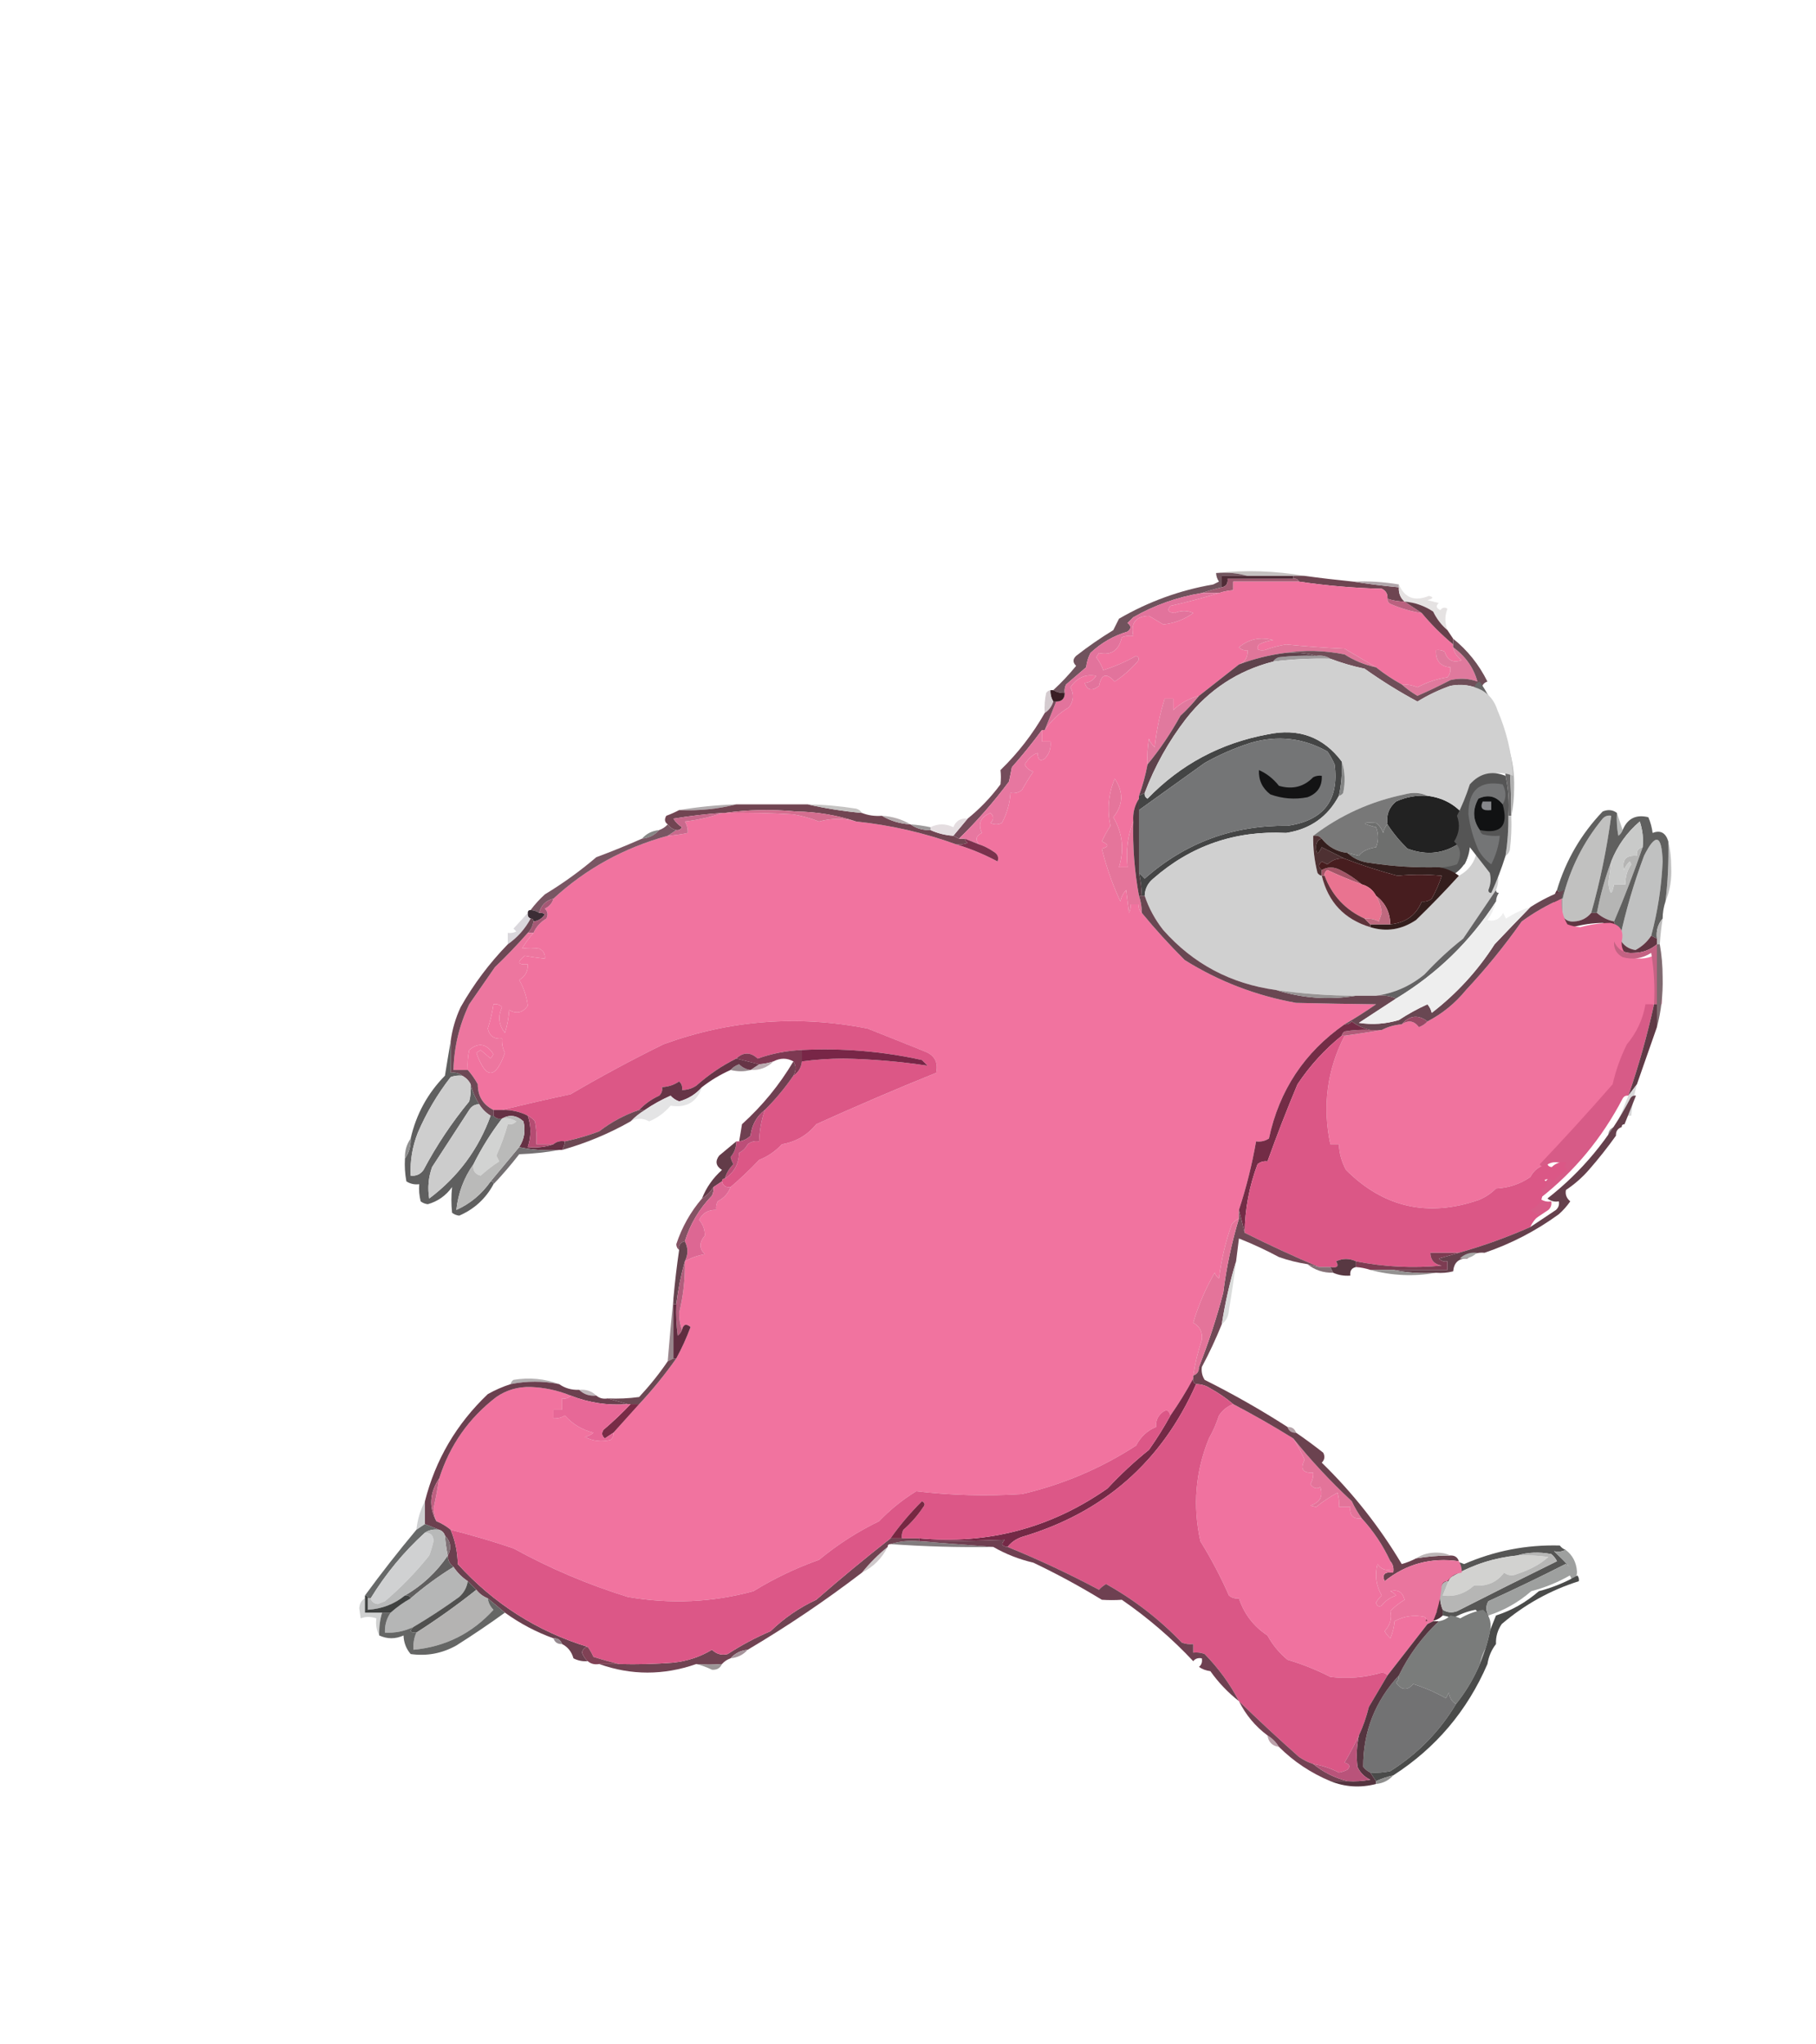 <?xml version="1.0" encoding="UTF-8"?>
<svg id="Layer_1" xmlns="http://www.w3.org/2000/svg" version="1.1" viewBox="0 0 635.82 715.63">
  <!-- Generator: Adobe Illustrator 29.6.1, SVG Export Plug-In . SVG Version: 2.1.1 Build 9)  -->
  <defs>
    <style>
      .st0 {
        fill: #dadcdb;
      }

      .st0, .st1, .st2, .st3, .st4, .st5, .st6, .st7, .st8, .st9, .st10, .st11, .st12, .st13, .st14, .st15, .st16, .st17, .st18, .st19, .st20, .st21, .st22, .st23, .st24, .st25, .st26, .st27, .st28, .st29, .st30, .st31, .st32, .st33, .st34, .st35, .st36, .st37, .st38, .st39, .st40, .st41, .st42, .st43, .st44, .st45, .st46, .st47, .st48, .st49, .st50, .st51, .st52, .st53, .st54, .st55, .st56, .st57, .st58, .st59, .st60, .st61, .st62, .st63, .st64, .st65, .st66, .st67, .st68, .st69, .st70, .st71, .st72, .st73, .st74, .st75, .st76, .st77, .st78, .st79, .st80, .st81, .st82, .st83, .st84, .st85, .st86, .st87, .st88, .st89, .st90, .st91, .st92, .st93, .st94, .st95, .st96, .st97, .st98, .st99, .st100, .st101, .st102, .st103, .st104, .st105, .st106, .st107, .st108, .st109, .st110, .st111, .st112, .st113, .st114, .st115, .st116, .st117, .st118, .st119, .st120, .st121, .st122, .st123, .st124, .st125, .st126, .st127, .st128, .st129, .st130, .st131, .st132, .st133, .st134, .st135, .st136, .st137, .st138, .st139, .st140, .st141, .st142, .st143, .st144, .st145, .st146, .st147, .st148, .st149, .st150, .st151, .st152, .st153, .st154, .st155, .st156, .st157, .st158, .st159, .st160, .st161, .st162, .st163, .st164, .st165, .st166, .st167, .st168, .st169, .st170, .st171 {
        fill-rule: evenodd;
      }

      .st1 {
        fill: #ea759e;
      }

      .st2 {
        fill: #b5b5b4;
      }

      .st3 {
        fill: #974a65;
      }

      .st4 {
        fill: #bcbbbb;
      }

      .st5 {
        fill: #4a4b4a;
      }

      .st6 {
        fill: #bf697f;
      }

      .st7 {
        fill: #ed769f;
      }

      .st8 {
        fill: #d4cbcf;
      }

      .st9 {
        fill: #d2d3d2;
      }

      .st10 {
        fill: #d0d1d1;
      }

      .st11 {
        fill: #633c49;
      }

      .st12 {
        fill: #795663;
      }

      .st13 {
        fill: #b8b9b9;
      }

      .st14 {
        fill: #704352;
      }

      .st15 {
        fill: #3b2d35;
      }

      .st16 {
        fill: #e777a0;
      }

      .st17 {
        fill: #6f4e58;
      }

      .st18 {
        fill: #e76897;
      }

      .st19 {
        fill: #c9cac9;
      }

      .st20 {
        fill: #b6b6b5;
      }

      .st21 {
        fill: #b5acae;
      }

      .st22 {
        fill: #e5759b;
      }

      .st23 {
        fill: #676969;
      }

      .st24 {
        fill: #dd6793;
      }

      .st25 {
        fill: #513b42;
      }

      .st26 {
        fill: #5f5f5f;
      }

      .st27 {
        fill: #6d4855;
      }

      .st28 {
        fill: #70535d;
      }

      .st29 {
        fill: #c46283;
      }

      .st30 {
        fill: #9e9a9c;
      }

      .st31 {
        fill: #b6b6b6;
      }

      .st32 {
        fill: #bc4e78;
      }

      .st33 {
        fill: #6b424f;
      }

      .st34 {
        fill: #5e343b;
      }

      .st35 {
        fill: #d8d8d9;
      }

      .st36 {
        fill: #d75b87;
      }

      .st37 {
        fill: #583842;
      }

      .st38 {
        fill: #be6081;
      }

      .st39 {
        fill: #857076;
      }

      .st40 {
        fill: #656665;
      }

      .st41 {
        fill: #b5b6b6;
      }

      .st42 {
        fill: #9a9295;
      }

      .st43 {
        fill: #565655;
      }

      .st44 {
        fill: #949291;
      }

      .st45 {
        fill: #636263;
      }

      .st46 {
        fill: #653144;
      }

      .st47 {
        fill: #6c4853;
      }

      .st48 {
        fill: #d46d8f;
      }

      .st49 {
        fill: #8f8f8f;
      }

      .st50 {
        fill: #6e6f6e;
      }

      .st51 {
        fill: #9d999a;
      }

      .st52 {
        fill: #686767;
      }

      .st53 {
        fill: #e0799d;
      }

      .st54 {
        fill: #7b314d;
      }

      .st55 {
        fill: #4f2c37;
      }

      .st56 {
        fill: #782b46;
      }

      .st57 {
        fill: #c4c0bf;
      }

      .st58 {
        fill: #613643;
      }

      .st59 {
        fill: #e97390;
      }

      .st60 {
        fill: #c0b9bd;
      }

      .st61 {
        fill: #979393;
      }

      .st62 {
        fill: #a55875;
      }

      .st63 {
        fill: #c9698c;
      }

      .st64 {
        fill: #66404b;
      }

      .st65 {
        fill: #302128;
      }

      .st66 {
        fill: #a05a71;
      }

      .st67 {
        fill: #747576;
      }

      .st68 {
        fill: #65404c;
      }

      .st69 {
        fill: #6e4551;
      }

      .st70 {
        fill: #dc5787;
      }

      .st71 {
        fill: #471d1f;
      }

      .st72 {
        fill: #b1a6ab;
      }

      .st73 {
        fill: #878887;
      }

      .st74 {
        fill: #ababaa;
      }

      .st75 {
        fill: #babab9;
      }

      .st76 {
        fill: #e4749a;
      }

      .st77 {
        fill: #b44c72;
      }

      .st78 {
        fill: #dc5786;
      }

      .st79 {
        fill: #b3afb1;
      }

      .st80 {
        fill: #845364;
      }

      .st81 {
        fill: #ba617f;
      }

      .st82 {
        fill: #bfbfbf;
      }

      .st83 {
        fill: #eee;
      }

      .st84 {
        fill: #50504f;
      }

      .st85 {
        fill: #727273;
      }

      .st86 {
        fill: #605f5f;
      }

      .st87 {
        fill: #b9537a;
      }

      .st88 {
        fill: #cfc9cb;
      }

      .st89 {
        fill: #341e1d;
      }

      .st90 {
        fill: #e3749a;
      }

      .st91 {
        fill: #a79c9e;
      }

      .st92 {
        fill: #bcb6b7;
      }

      .st93 {
        fill: #d0d0d0;
      }

      .st94 {
        fill: #b15e7c;
      }

      .st95 {
        fill: #704956;
      }

      .st96 {
        fill: #7f7075;
      }

      .st97 {
        fill: #dad7dc;
      }

      .st98 {
        fill: #734253;
      }

      .st99 {
        fill: #e4dde0;
      }

      .st100 {
        fill: #444545;
      }

      .st101 {
        fill: #3a1e25;
      }

      .st102 {
        fill: #848585;
      }

      .st103 {
        fill: #663446;
      }

      .st104 {
        fill: #e2739c;
      }

      .st105 {
        fill: #e4e4e5;
      }

      .st106 {
        fill: #e0769a;
      }

      .st107 {
        fill: #c0c1c1;
      }

      .st108 {
        fill: #732c46;
      }

      .st109 {
        fill: #cecfd1;
      }

      .st110 {
        fill: #5e434c;
      }

      .st111 {
        fill: #555;
      }

      .st112 {
        fill: #b8bab9;
      }

      .st113 {
        fill: #b05c79;
      }

      .st114 {
        fill: #d0d1d2;
      }

      .st115 {
        fill: #bca2ab;
      }

      .st116 {
        fill: #88415b;
      }

      .st117 {
        fill: #787878;
      }

      .st118 {
        fill: #96888d;
      }

      .st119 {
        fill: #6b404f;
      }

      .st120 {
        fill: #b4b3b2;
      }

      .st121 {
        fill: #b1abad;
      }

      .st122 {
        fill: #9ea09f;
      }

      .st123 {
        fill: #5f3a46;
      }

      .st124 {
        fill: #9b9596;
      }

      .st125 {
        fill: #e5e2e2;
      }

      .st126 {
        fill: #a35466;
      }

      .st127 {
        fill: #6e4051;
      }

      .st128 {
        fill: #111213;
      }

      .st129 {
        fill: #65444f;
      }

      .st130 {
        fill: #694752;
      }

      .st131 {
        fill: #bbacb1;
      }

      .st132 {
        fill: #c4c4c4;
      }

      .st133 {
        fill: #b4a1a7;
      }

      .st134 {
        fill: #131314;
      }

      .st135 {
        fill: #7d3952;
      }

      .st136 {
        fill: #f0729f;
      }

      .st137 {
        fill: #827c7e;
      }

      .st138 {
        fill: #222;
      }

      .st139 {
        fill: #b1b1b1;
      }

      .st140 {
        fill: #553540;
      }

      .st141 {
        fill: #95898f;
      }

      .st142 {
        fill: #db5786;
      }

      .st143 {
        fill: #7a7c7b;
      }

      .st144 {
        fill: #da5786;
      }

      .st145 {
        fill: #8e8e8d;
      }

      .st146 {
        fill: #7f6a70;
      }

      .st147 {
        fill: #772742;
      }

      .st148 {
        fill: #60605f;
      }

      .st149 {
        fill: #5f2d40;
      }

      .st150 {
        fill: #7d3c52;
      }

      .st151 {
        fill: #e1799e;
      }

      .st152 {
        fill: #99858c;
      }

      .st153 {
        fill: #52333d;
      }

      .st154 {
        fill: #a6949b;
      }

      .st155 {
        fill: #742946;
      }

      .st156 {
        fill: #4e3133;
      }

      .st157 {
        fill: #804155;
      }

      .st158 {
        fill: #744c5b;
      }

      .st159 {
        fill: #ccc;
      }

      .st160 {
        fill: #86878b;
      }

      .st161 {
        fill: #6f4051;
      }

      .st162 {
        fill: #c1c1c0;
      }

      .st163 {
        fill: #d2d2d0;
      }

      .st164 {
        fill: #714552;
      }

      .st165 {
        fill: #404241;
      }

      .st166 {
        fill: #c5c3c2;
      }

      .st167 {
        fill: #782647;
      }

      .st168 {
        fill: #f0739e;
      }

      .st169 {
        fill: #f1739f;
      }

      .st170 {
        fill: #747072;
      }

      .st171 {
        fill: #cecece;
      }
    </style>
  </defs>
  <path class="st57" d="M425.78,200.64c10.36-1.12,20.69-.78,31,1h-20c-3.46-.98-7.13-1.31-11-1Z"/>
  <path class="st55" d="M436.78,201.64h16v1h-23c.22,1.68-.45,2.68-2,3v-4h9Z"/>
  <path class="st66" d="M452.78,202.64c.99-.17,1.66.16,2,1h-23v3c-1.72.13-3.38.46-5,1h-6c2.22-.77,4.55-1.43,7-2,1.55-.32,2.22-1.32,2-3h23Z"/>
  <path class="st69" d="M452.78,202.64v-1h4c5.62.77,11.28,1.43,17,2,5.18.82,10.51,1.48,16,2-.14,2.05.53,3.72,2,5-2.07-.02-4.07-.35-6-1,.14-1.62-.53-2.79-2-3.5-9.77-.24-19.44-1.08-29-2.5-.34-.84-1.01-1.17-2-1Z"/>
  <path class="st72" d="M473.78,203.64c5.4-.23,10.73.1,16,1v1c-5.49-.52-10.82-1.18-16-2Z"/>
  <path class="st169" d="M454.78,203.64c9.56,1.42,19.23,2.26,29,2.5,1.47.71,2.14,1.88,2,3.5-.03,1,.47,1.66,1.5,2,3.4,1.46,6.9,2.46,10.5,3,3.22,3.89,6.89,7.56,11,11v1c.36,1.87,1.36,3.37,3,4.5-3.03,1.07-5.03.07-6-3-.95-.48-1.95-.65-3-.5-.18,3.69,1.49,5.69,5,6,.17,1.32-.16,2.49-1,3.5-3.71.57-7.21,1.74-10.5,3.5-1.77-.73-3.6-1.07-5.5-1-3.18-1.75-6.18-3.75-9-6-3.53-2.11-7.2-4.28-11-6.5-6.85-.3-13.68-.8-20.5-1.5-2.58.43-5.08,1.1-7.5,2-2.42.27-3.09-.4-2-2,1.58-.8,3.24-1.3,5-1.5-4.53-1.23-8.53-.39-12,2.5.83.89,1.83,1.22,3,1,.19,2.46-.81,4.13-3,5-4.67,3.67-9.33,7.33-14,11-3.56.95-6.56,2.62-9,5v-4h-3c-1.7,5.46-2.87,11.12-3.5,17-.91-.83-1.58-1.83-2-3-.5,2.98-.66,5.98-.5,9-.7,3.74-1.7,7.4-3,11v1c-1.54,2.34-2.21,5-2,8-1.95,4.9-2.61,10.23-2,16h-3c1.91-6.16,1.24-12-2-17.5,3.5-4.27,3.66-8.77.5-13.5-2.2,5.39-2.7,10.89-1.5,16.5-1.12,1.74-2.12,3.57-3,5.5,2.49,1.04,2.49,1.87,0,2.5,1.58,6.4,3.74,12.57,6.5,18.5.29-1.54.96-2.88,2-4,.33,2.67.67,5.33,1,8,.48-.95.65-1.95.5-3h3c-.24,1.29.1,2.29,1,3,4.62,5.64,9.62,11.14,15,16.5,11.95,7.47,24.95,12.47,39,15,9.38.23,18.71.39,28,.5-3.63,2.53-7.3,4.86-11,7-14.08,9.81-22.91,23.14-26.5,40-1.36.88-2.86,1.21-4.5,1-1.43,8.18-3.43,16.18-6,24v3c-.96.45-1.79,1.12-2.5,2-2.15,6-3.65,12.33-4.5,19-.69-.53-1.19-1.19-1.5-2-3.2,5.56-5.7,11.39-7.5,17.5,2.32,1.3,3.32,3.3,3,6-1.36,4.1-2.36,8.27-3,12.5v1c-2.4,4.47-5.07,8.8-8,13-.45-1.96-1.45-2.3-3-1-1.51,1.34-2.17,3.01-2,5-3.05,1.21-5.39,3.38-7,6.5-12.35,8-25.69,13.67-40,17-12.42.78-24.75.45-37-1-4.79,2.96-9.12,6.46-13,10.5-7.58,3.68-14.58,8.18-21,13.5-8.09,2.88-15.76,6.54-23,11-14.41,3.93-29.08,4.59-44,2-13.91-4.31-27.25-9.98-40-17-7.27-2.47-14.6-4.64-22-6.5-1.5-1.25-3.17-2.25-5-3-.56-1.41-.9-2.91-1-4.5.78-3.49,1.44-6.99,2-10.5,3.7-11.62,10.36-21.12,20-28.5,3.57-2.45,7.57-3.62,12-3.5,4.89.19,9.56,1.19,14,3-.71.9-1.71,1.24-3,1v4h-3v3c1.43.08,2.76-.25,4-1,2.67,3.01,6.01,5.01,10,6-.88.75-1.88,1.25-3,1.5,2.87,1.46,5.87,1.79,9,1,.75-.67,1.09-1.5,1-2.5,3-3.33,6-6.67,9-10,4.68-5.02,9.02-10.35,13-16,1.91-3.5,3.58-7.17,5-11-1.55-1.3-2.55-.96-3,1-.66-1.8-.99-3.8-1-6,1.46-5.88,2.12-11.88,2-18,2.14-1.22,4.47-2.05,7-2.5-2.04-1.95-2.04-4.11,0-6.5.01-2.11-.65-3.94-2-5.5,1.19-2.43,3.19-3.6,6-3.5-.15-1.05.02-2.05.5-3,2.2-1.15,3.7-2.82,4.5-5,3.43-2.92,6.77-6.08,10-9.5,3.06-1.22,5.72-3.05,8-5.5,4.93-.85,8.93-3.19,12-7,13.9-6.3,27.9-12.3,42-18,.78-3.68-.56-6.18-4-7.5-6.68-2.67-13.34-5.34-20-8-24.44-4.82-48.27-2.98-71.5,5.5-11.05,5.44-21.88,11.27-32.5,17.5-8.14,1.74-16.14,3.57-24,5.5h-3c-3.68-1.85-5.51-4.85-5.5-9-1-1.82-2.16-3.49-3.5-5-.16-2.36,0-4.69.5-7,3.26-2.75,6.09-2.25,8.5,1.5-.33.5-.67,1-1,1.5-1.16-.99-2.33-1.99-3.5-3-.5.33-1,.67-1.5,1,3.33,9.33,6.67,9.33,10,0-.81-1.57-1.14-3.24-1-5-2.73.3-4.4-.86-5-3.5.91-2.79,1.57-5.62,2-8.5,1.17-.22,2.17.11,3,1-1.52,3.24-1.18,6.24,1,9,.82-2.61,1.32-5.27,1.5-8,2.57,1.48,4.74.98,6.5-1.5-.4-3.27-1.4-6.27-3-9,2.11-1.26,3.11-3.1,3-5.5-3.6.24-3.93-.76-1-3,2.03.39,4.36.73,7,1,.14-1.62-.53-2.79-2-3.5-2.06-.31-4.06-.31-6,0,1.16-1.99,2.5-3.83,4-5.5.95-2.12,2.45-3.79,4.5-5,.68-1.28.52-2.45-.5-3.5,1.56-.76,2.56-1.93,3-3.5,11.42-10.5,24.75-17.83,40-22,2.36-.17,4.69-.51,7-1,.08-1.43-.25-2.76-1-4,4.58-.54,8.91-1.54,13-3h1c8.01-.17,16.01,0,24,.5,3.08.53,6.08,1.36,9,2.5,4.34-1.22,8.67-1.22,13,0,12.09,1.27,23.75,3.94,35,8,4.97,1.5,9.81,3.5,14.5,6,.51-1.5,0-2.66-1.5-3.5-1.58-1.09-3.24-1.93-5-2.5-1.41-1.64-1.08-2.97,1-4-1.46-3.25-.46-5.58,3-7,1.23,1.15,1.23,2.32,0,3.5,1.33.67,2.67.67,4,0,1.77-3.27,2.77-6.77,3-10.5,1.48.26,2.81-.07,4-1,1.24-2.23,2.58-4.4,4-6.5-1.41-.37-2.41-1.2-3-2.5,1.39-2.19,2.89-3.52,4.5-4,.07,2.38.9,3.05,2.5,2,1.59-1.67,2.25-3.67,2-6h-3v-4h1c2.16-3.23,4.99-5.9,8.5-8,1.65-2.25,1.82-4.59.5-7,2.3-3.38,5.3-4.72,9-4-.88,1.47-2.21,2.3-4,2.5.91,2.6,2.58,2.93,5,1,.83-4.15,2.66-4.65,5.5-1.5,2.96-1.96,5.63-4.29,8-7,.69-.83.52-1.5-.5-2-3.65,2.08-7.49,3.74-11.5,5-.59-1.63-1.42-3.13-2.5-4.5.33-.5.67-1,1-1.5,4.28.94,6.94-.9,8-5.5,1.29-.49,2.63-.66,4-.5-.97-4.53.86-6.86,5.5-7,1.67,1,3.33,2,5,3,3.9-.41,7.4-1.74,10.5-4-2.1-.95-4.27-.95-6.5,0-2.24-.18-2.74-1.01-1.5-2.5,5.84-1.31,11.51-2.81,17-4.5,1.62-.54,3.28-.87,5-1v-3h23Z"/>
  <path class="st81" d="M485.78,209.64c1.93.65,3.93.98,6,1,2,1.33,4,2.67,6,4-3.6-.54-7.1-1.54-10.5-3-1.03-.34-1.53-1-1.5-2Z"/>
  <path class="st125" d="M489.78,204.64c2.01,4.72,5.51,6.06,10.5,4,1.76.44,1.59.94-.5,1.5,1.33.33,2.67.67,4,1-1.15.91-.99,1.75.5,2.5.72-.95,1.55-1.12,2.5-.5-.95,2.43-.95,4.93,0,7.5-2.11-1.77-3.77-3.94-5-6.5-3.06-2.03-6.4-3.2-10-3.5-1.47-1.28-2.14-2.95-2-5v-1Z"/>
  <path class="st28" d="M425.78,200.64c3.87-.31,7.54.02,11,1h-9v4c-2.45.57-4.78,1.23-7,2-8.57,1.41-16.57,4.24-24,8.5-.67.67-1.33,1.33-2,2,1.33,1,1.33,2,0,3-4.92,1.47-9.25,3.97-13,7.5-.8,1.58-1.3,3.24-1.5,5-2.33,2-4.67,4-7,6-.48.95-.65,1.95-.5,3-1.46.07-2.79-.27-4-1,2.83-2.6,5.5-5.44,8-8.5-1.23-1.18-1.23-2.35,0-3.5,4.16-3.25,8.49-6.25,13-9,.67-1.33,1.33-2.67,2-4,10.31-5.99,21.31-9.99,33-12,.67-.33,1.33-.67,2-1-.63-.92-.96-1.92-1-3Z"/>
  <path class="st64" d="M491.78,210.64c3.6.3,6.94,1.47,10,3.5,1.23,2.56,2.89,4.73,5,6.5.67,1,1.33,2,2,3v2c-4.11-3.44-7.78-7.11-11-11-2-1.33-4-2.67-6-4Z"/>
  <path class="st106" d="M481.78,233.64c-3.93-.81-7.6-2.31-11-4.5-7.14-1.44-14.14-1.61-21-.5-5.47.71-10.81,2.05-16,4,2.19-.87,3.19-2.54,3-5-1.17.22-2.17-.11-3-1,3.47-2.89,7.47-3.73,12-2.5-1.76.2-3.42.7-5,1.5-1.09,1.6-.42,2.27,2,2,2.42-.9,4.92-1.57,7.5-2,6.82.7,13.65,1.2,20.5,1.5,3.8,2.22,7.47,4.39,11,6.5Z"/>
  <path class="st30" d="M460.78,229.64c1.91-.28,3.58.05,5,1-6.7-.16-13.37.17-20,1,.42-.72,1.08-1.22,2-1.5,4.32-.5,8.65-.67,13-.5Z"/>
  <path class="st53" d="M508.78,226.64c4.3,3.11,7.14,7.11,8.5,12-3.07-1.12-6.24-1.28-9.5-.5-3.8,1.99-7.64,3.82-11.5,5.5-2.01-1.18-3.84-2.52-5.5-4,1.9-.07,3.73.27,5.5,1,3.29-1.76,6.79-2.93,10.5-3.5.84-1.01,1.17-2.18,1-3.5-3.51-.31-5.18-2.31-5-6,1.05-.15,2.05.02,3,.5.97,3.07,2.97,4.07,6,3-1.64-1.13-2.64-2.63-3-4.5Z"/>
  <path class="st104" d="M420.78,207.64h6c-5.49,1.69-11.16,3.19-17,4.5-1.24,1.49-.74,2.32,1.5,2.5,2.23-.95,4.4-.95,6.5,0-3.1,2.26-6.6,3.59-10.5,4-1.67-1-3.33-2-5-3-4.64.14-6.47,2.47-5.5,7-1.37-.16-2.71.01-4,.5-1.06,4.6-3.72,6.44-8,5.5-.33.5-.67,1-1,1.5,1.08,1.37,1.91,2.87,2.5,4.5,4.01-1.26,7.85-2.92,11.5-5,1.02.5,1.19,1.17.5,2-2.37,2.71-5.04,5.04-8,7-2.84-3.15-4.67-2.65-5.5,1.5-2.42,1.93-4.09,1.6-5-1,1.79-.2,3.12-1.03,4-2.5-3.7-.72-6.7.62-9,4,1.32,2.41,1.15,4.75-.5,7-3.51,2.1-6.34,4.77-8.5,8,1.36-3.37,2.69-6.71,4-10,2,0,3-1,3-3-.15-1.05.02-2.05.5-3,2.33-2,4.67-4,7-6,.2-1.76.7-3.42,1.5-5,3.75-3.53,8.08-6.03,13-7.5,1.33-1,1.33-2,0-3,.67-.67,1.33-1.33,2-2,7.43-4.26,15.43-7.09,24-8.5Z"/>
  <path class="st17" d="M508.78,223.64c5.05,4.06,9.05,9.06,12,15-1.41.47-2.07,1.47-2,3-3.47-1.76-7.14-2.26-11-1.5-4.05,1.44-7.88,3.27-11.5,5.5-6.43-3.46-12.6-7.3-18.5-11.5-4.12-.86-8.12-2.03-12-3.5-1.42-.95-3.09-1.28-5-1-3.46-.98-7.13-1.31-11-1,6.86-1.11,13.86-.94,21,.5,3.4,2.19,7.07,3.69,11,4.5,2.82,2.25,5.82,4.25,9,6,1.66,1.48,3.49,2.82,5.5,4,3.86-1.68,7.7-3.51,11.5-5.5,3.26-.78,6.43-.62,9.5.5-1.36-4.89-4.2-8.89-8.5-12v-3Z"/>
  <path class="st101" d="M367.78,241.64h1c1.21.73,2.54,1.07,4,1,0,2-1,3-3,3h-1c-.73-1.21-1.07-2.54-1-4Z"/>
  <path class="st8" d="M367.78,241.64c-.07,1.46.27,2.79,1,4-.53,1.73-1.53,3.06-3,4-.16-2.36,0-4.69.5-7,.38-.56.88-.89,1.5-1Z"/>
  <path class="st151" d="M419.78,243.64c-1.96,2.46-4.13,4.8-6.5,7-3.38,6.13-7.21,11.79-11.5,17-.16-3.02,0-6.02.5-9,.42,1.17,1.09,2.17,2,3,.63-5.88,1.8-11.54,3.5-17h3v4c2.44-2.38,5.44-4.05,9-5Z"/>
  <path class="st52" d="M518.12,238.64c4.66,7,7.99,14.66,10,23,.67,7.98,1,15.98,1,24h-1c.32-4.86-.01-9.53-1-14-.49-7.97-2.32-15.64-5.5-23-.99-3.14-2.82-5.47-5.5-7-.07-1.53.59-2.53,2-3Z"/>
  <path class="st110" d="M449.78,228.64c3.87-.31,7.54.02,11,1-4.35-.17-8.68,0-13,.5-.92.28-1.58.78-2,1.5-12.35,3.15-22.51,9.82-30.5,20-6.14,7.95-10.97,16.62-14.5,26-.67.33-1.33.67-2,1,1.3-3.6,2.3-7.26,3-11,4.29-5.21,8.12-10.87,11.5-17,2.37-2.2,4.54-4.54,6.5-7,4.67-3.67,9.33-7.33,14-11,5.19-1.95,10.53-3.29,16-4Z"/>
  <path class="st100" d="M469.78,266.64c.19,4.07-.14,8.07-1,12-3.93,7.39-10.09,11.72-18.5,13-17.79-.9-33.29,4.43-46.5,16-1.91,1.57-2.91,3.57-3,6h-1c-.08-2.71-.41-5.37-1-8,.65.59,1.32,1.26,2,2,14.21-12.56,30.88-18.73,50-18.5,12.64-1.8,18.14-8.96,16.5-21.5-.71-1.58-1.54-3.08-2.5-4.5-8.53-4.8-17.53-5.8-27-3-5.57,1.78-10.9,4.12-16,7-7.72,5.52-15.39,11.02-23,16.5v-5c.67-.33,1.33-.67,2-1-.13.88.2,1.54,1,2,11.53-11.94,25.53-19.44,42-22.5,10.85-2.3,19.52.86,26,9.5Z"/>
  <path class="st67" d="M398.78,305.64v-22c7.61-5.48,15.28-10.98,23-16.5,5.1-2.88,10.43-5.22,16-7,9.47-2.8,18.47-1.8,27,3,.96,1.42,1.79,2.92,2.5,4.5,1.64,12.54-3.86,19.7-16.5,21.5-19.12-.23-35.79,5.94-50,18.5-.68-.74-1.35-1.41-2-2Z"/>
  <path class="st139" d="M528.12,261.64c1.49,4.58,2.16,9.41,2,14.5,0,3.35-.34,6.52-1,9.5,0-8.02-.33-16.02-1-24Z"/>
  <path class="st138" d="M499.78,278.64c5.34.65,9.67,2.99,13,7,1.15,3.1.82,6.1-1,9-5.72,4.24-12.05,5.08-19,2.5-2.71-2.64-5.05-5.47-7-8.5-.49-3.26.51-5.92,3-8,3.49-1.59,7.16-2.26,11-2Z"/>
  <path class="st121" d="M257.78,281.64c-6.43,1.63-13.09,2.29-20,2,6.48-1.1,13.15-1.76,20-2Z"/>
  <path class="st164" d="M257.78,281.64h25c6.14,1.4,12.47,2.4,19,3,2.22.87,4.55,1.2,7,1,3.01,1.78,6.34,2.78,10,3,2.02,1.42,4.35,2.09,7,2,2.53,1.14,5.19,1.81,8,2,.67.33,1.33.67,2,1h2c.11.62.44,1.12,1,1.5-1.29.49-2.63.66-4,.5-11.25-4.06-22.91-6.73-35-8-6.68-2.21-13.68-3.38-21-3.5-8.51-.82-16.84-.66-25,.5h-1c-5.69.39-11.36,1.06-17,2,.76,1.22,1.76,2.22,3,3-.46.8-1.12,1.13-2,1-1.28-.28-2.28-.95-3-2-1.07-.75-1.24-1.75-.5-3,1.62-.6,3.12-1.27,4.5-2,6.91.29,13.57-.37,20-2Z"/>
  <path class="st166" d="M282.78,281.64c5.7.1,11.36.6,17,1.5.92.28,1.58.78,2,1.5-6.53-.6-12.86-1.6-19-3Z"/>
  <path class="st158" d="M368.78,245.64h1c-1.31,3.29-2.64,6.63-4,10h-1c-3.26,4.43-6.76,8.77-10.5,13-.33,1.67-.67,3.33-1,5-5.35,7.18-11.18,13.84-17.5,20-.67-.33-1.33-.67-2-1,1.67-2,3.33-4,5-6,4.3-3.47,8.14-7.47,11.5-12,.2-1.71.2-3.37,0-5,6.15-5.97,11.31-12.64,15.5-20,1.47-.94,2.47-2.27,3-4Z"/>
  <path class="st16" d="M364.78,255.64v4h3c.25,2.33-.41,4.33-2,6-1.6,1.05-2.43.38-2.5-2-1.61.48-3.11,1.81-4.5,4,.59,1.3,1.59,2.13,3,2.5-1.42,2.1-2.76,4.27-4,6.5-1.19.93-2.52,1.26-4,1-.23,3.73-1.23,7.23-3,10.5-1.33.67-2.67.67-4,0,1.23-1.18,1.23-2.35,0-3.5-3.46,1.42-4.46,3.75-3,7-2.08,1.03-2.41,2.36-1,4-1.67-.67-3.33-1.33-5-2h-2c6.32-6.16,12.15-12.82,17.5-20,.33-1.67.67-3.33,1-5,3.74-4.23,7.24-8.57,10.5-13Z"/>
  <path class="st48" d="M253.78,284.64c8.16-1.16,16.49-1.32,25-.5,7.32.12,14.32,1.29,21,3.5-4.33-1.22-8.66-1.22-13,0-2.92-1.14-5.92-1.97-9-2.5-7.99-.5-15.99-.67-24-.5Z"/>
  <path class="st21" d="M308.78,285.64c3.66.22,6.99,1.22,10,3-3.66-.22-6.99-1.22-10-3Z"/>
  <path class="st63" d="M252.78,284.64c-4.09,1.46-8.42,2.46-13,3,.75,1.24,1.08,2.57,1,4-2.31.49-4.64.83-7,1,1-.67,2-1.33,3-2,.88.13,1.54-.2,2-1-1.24-.78-2.24-1.78-3-3,5.64-.94,11.31-1.61,17-2Z"/>
  <path class="st99" d="M338.78,286.64c-1.67,2-3.33,4-5,6-2.81-.19-5.47-.86-8-2v-1c2.64-1.32,5.3-1.32,8,0,.92-2.26,2.59-3.26,5-3Z"/>
  <path class="st51" d="M318.78,288.64c2.36.17,4.69.51,7,1v1c-2.65.09-4.98-.58-7-2Z"/>
  <path class="st22" d="M396.78,287.64c-.24,8.76.42,17.43,2,26,.65,1.94.98,3.94,1,6-.9-.71-1.24-1.71-1-3h-3c.15,1.05-.02,2.05-.5,3-.33-2.67-.67-5.33-1-8-1.04,1.12-1.71,2.46-2,4-2.76-5.93-4.92-12.1-6.5-18.5,2.49-.63,2.49-1.46,0-2.5.88-1.93,1.88-3.76,3-5.5-1.2-5.61-.7-11.11,1.5-16.5,3.16,4.73,3,9.23-.5,13.5,3.24,5.5,3.91,11.34,2,17.5h3c-.61-5.77.05-11.1,2-16Z"/>
  <path class="st93" d="M465.78,230.64c3.88,1.47,7.88,2.64,12,3.5,5.9,4.2,12.07,8.04,18.5,11.5,3.62-2.23,7.45-4.06,11.5-5.5,3.86-.76,7.53-.26,11,1.5,2.68,1.53,4.51,3.86,5.5,7,3.18,7.36,5.01,15.03,5.5,23-4.85-1.9-9.02-.9-12.5,3-1.28,3.99-2.78,7.66-4.5,11-3.33-4.01-7.66-6.35-13-7-2.47-1.13-5.13-1.3-8-.5-11.86,2.43-22.53,7.27-32,14.5-.08,4.4.42,8.73,1.5,13,.38.56.88.89,1.5,1,2.25,9.25,7.92,15.25,17,18,5.58,1.73,10.92.9,16-2.5,5.2-5.04,10.2-10.2,15-15.5,3.89-2.1,6.06-5.44,6.5-10,2.33,3,4.67,6,7,9,.49,2.05.32,4.05-.5,6-3.81,5.6-7.64,11.27-11.5,17-4.78,3.77-9.28,7.94-13.5,12.5-5.04,4.15-10.71,6.65-17,7.5h-7c-9.39-.01-18.73-.68-28-2-15.87-2.18-29.04-9.18-39.5-21-2.91-3.71-5.08-7.71-6.5-12,.09-2.43,1.09-4.43,3-6,13.21-11.57,28.71-16.9,46.5-16,8.41-1.28,14.57-5.61,18.5-13,.62-.11,1.12-.44,1.5-1,.81-3.86.64-7.52-.5-11-6.48-8.64-15.15-11.8-26-9.5-16.47,3.06-30.47,10.56-42,22.5-.8-.46-1.13-1.12-1-2,3.53-9.38,8.36-18.05,14.5-26,7.99-10.18,18.15-16.85,30.5-20,6.63-.83,13.3-1.16,20-1Z"/>
  <path class="st134" d="M440.78,269.64c2.69,1.16,5.02,3,7,5.5,4.72,1.38,8.72.38,12-3,.95-.48,1.95-.65,3-.5.17,3.67-1.49,6.17-5,7.5-4.46.87-8.79.53-13-1-2.82-2.14-4.15-4.97-4-8.5Z"/>
  <path class="st102" d="M469.78,266.64c1.14,3.48,1.31,7.14.5,11-.38.56-.88.89-1.5,1,.86-3.93,1.19-7.93,1-12Z"/>
  <path class="st50" d="M485.78,288.64c1.95,3.03,4.29,5.86,7,8.5,6.95,2.58,13.28,1.74,19-2.5,2.36,2.18,2.69,4.85,1,8-2.93.98-5.93,1.32-9,1-8.05.22-16.05-.28-24-1.5-3.17-.32-5.83-1.49-8-3.5,1.32.32,2.65.65,4,1,1.02-1.51,3.02-2.51,6-3,.92-2.29.92-4.62,0-7-5.16-1.31-5.16-1.81,0-1.5,1.2.9,2.03,2.07,2.5,3.5.23-1.24.73-2.24,1.5-3Z"/>
  <path class="st73" d="M230.78,290.64c-1.53,1.75-3.53,2.75-6,3,1.53-1.75,3.53-2.75,6-3Z"/>
  <path class="st112" d="M566.12,284.64c.67,2,1.33,4,2,6-.28.79-.78,1.46-1.5,2-.5-2.65-.66-5.31-.5-8Z"/>
  <path class="st117" d="M499.78,278.64c-3.84-.26-7.51.41-11,2-2.49,2.08-3.49,4.74-3,8-.77.76-1.27,1.76-1.5,3-.47-1.43-1.3-2.6-2.5-3.5-5.16-.31-5.16.19,0,1.5.92,2.38.92,4.71,0,7-2.98.49-4.98,1.49-6,3-1.35-.35-2.68-.68-4-1-3.75-.44-6.75-2.11-9-5-.71-.9-1.71-1.24-3-1,9.47-7.23,20.14-12.07,32-14.5,2.87-.8,5.53-.63,8,.5Z"/>
  <path class="st25" d="M398.78,279.64v26c.59,2.63.92,5.29,1,8h-1c-1.58-8.57-2.24-17.24-2-26-.21-3,.46-5.66,2-8Z"/>
  <path class="st12" d="M233.78,288.64c.72,1.05,1.72,1.72,3,2-1,.67-2,1.33-3,2-15.25,4.17-28.58,11.5-40,22-2.69.69-4.36,2.36-5,5-.89-.61-1.89-.94-3-1,1.46-1.96,3.13-3.8,5-5.5,6.35-3.84,12.35-8.18,18-13,5.49-2.04,10.82-4.21,16-6.5,2.47-.25,4.47-1.25,6-3,1.21-.43,2.21-1.1,3-2Z"/>
  <path class="st162" d="M557.12,319.64c-1.55,1.87-3.55,2.87-6,3-1.85.16-3.19-.51-4-2v-6c2.55-10.43,7.22-19.76,14-28,.82-.89,1.82-1.22,3-1-1.54,11.58-3.87,22.91-7,34Z"/>
  <path class="st54" d="M337.78,293.64c1.67.67,3.33,1.33,5,2,1.76.57,3.42,1.41,5,2.5,1.51.84,2.01,2,1.5,3.5-4.69-2.5-9.53-4.5-14.5-6,1.37.16,2.71-.01,4-.5-.56-.38-.89-.88-1-1.5Z"/>
  <path class="st132" d="M528.12,285.64h1c.17,4.01,0,8.01-.5,12-.28.92-.78,1.58-1.5,2,.73-4.63,1.06-9.3,1-14Z"/>
  <path class="st156" d="M459.78,292.64c1.29-.24,2.29.1,3,1-1.15.29-1.82,1.12-2,2.5,0,3.15.66,3.32,2,.5,2.76,1.38,5.42,2.71,8,4-2.32-.27-4.32.4-6,2-.67-.33-1.33-.67-2-1-1.28,1.11-1.28,2.11,0,3v2c-.62-.11-1.12-.44-1.5-1-1.08-4.27-1.58-8.6-1.5-13Z"/>
  <path class="st111" d="M527.12,271.64c.99,4.47,1.32,9.14,1,14,.06,4.7-.27,9.37-1,14-1.38,4.43-3.05,8.77-5,13-.67,0-1-.33-1-1,.82-1.95.99-3.95.5-6-2.33-3-4.67-6-7-9-.44,4.56-2.61,7.9-6.5,10-2.01-1.58-4.34-2.58-7-3,3.07.32,6.07-.02,9-1,1.69-3.15,1.36-5.82-1-8,1.82-2.9,2.15-5.9,1-9,1.72-3.34,3.22-7.01,4.5-11,3.48-3.9,7.65-4.9,12.5-3Z"/>
  <path class="st128" d="M526.12,281.64c2.11,7.5-.56,10.5-8,9-2.47-3.48-2.63-7.15-.5-11,3.39-1.56,6.23-.89,8.5,2Z"/>
  <path class="st160" d="M519.12,280.64h3v3c-3.07.38-4.07-.62-3-3Z"/>
  <path class="st67" d="M526.12,281.64c-2.27-2.89-5.11-3.56-8.5-2-2.13,3.85-1.97,7.52.5,11,.11.62.44,1.12,1,1.5,1.97.5,3.97.66,6,.5-.38,3.52-1.38,6.86-3,10-1.89-1.35-3.39-3.02-4.5-5-1.77-4.06-2.94-8.23-3.5-12.5-.04-8.48,3.96-11.98,12-10.5,1.3,2.47,1.3,4.81,0,7Z"/>
  <path class="st89" d="M462.78,293.64c2.25,2.89,5.25,4.56,9,5,2.17,2.01,4.83,3.18,8,3.5,7.95,1.22,15.95,1.72,24,1.5,2.66.42,4.99,1.42,7,3-4.8,5.3-9.8,10.46-15,15.5-5.08,3.4-10.42,4.23-16,2.5v-1h7c5.39-.54,9.06-3.2,11-8,1.32.17,2.49-.16,3.5-1,1.45-2.59,2.61-5.26,3.5-8-5.22-.49-10.39-.49-15.5,0-6.39-1.7-12.56-3.7-18.5-6-2.58-1.29-5.24-2.62-8-4-1.34,2.82-2.01,2.65-2-.5.18-1.38.85-2.21,2-2.5Z"/>
  <path class="st126" d="M476.78,309.64c-4.06-1.48-8.06-3.15-12-5-.8.46-1.13,1.12-1,2h-1v-2c2.01-1.19,4.18-1.19,6.5,0,2.78,1.4,5.28,3.07,7.5,5Z"/>
  <path class="st71" d="M470.78,300.64c5.94,2.3,12.11,4.3,18.5,6,5.11-.49,10.28-.49,15.5,0-.89,2.74-2.05,5.41-3.5,8-1.01.84-2.18,1.17-3.5,1-1.94,4.8-5.61,7.46-11,8-.09-4.18-1.76-7.52-5-10-1.08-2.04-2.75-3.38-5-4-2.22-1.93-4.72-3.6-7.5-5-2.32-1.19-4.49-1.19-6.5,0-1.28-.89-1.28-1.89,0-3,.67.33,1.33.67,2,1,1.68-1.6,3.68-2.27,6-2Z"/>
  <path class="st107" d="M578.12,327.64c-1.4,2.13-3.24,3.8-5.5,5-2.53-.37-4.37-1.7-5.5-4,2.11-9.84,4.95-19.51,8.5-29,4.05-8.11,6.22-7.44,6.5,2-.39,8.83-1.72,17.5-4,26Z"/>
  <path class="st2" d="M575.12,296.64c-3.04,8.86-6.37,17.52-10,26-2.28-.48-4.28-1.48-6-3,1.17-6.22,2.84-12.22,5-18-.25,2.5-.58,5-1,7.5.56,4.28,1.23,4.44,2,.5h4c-.11-2.55.55-4.88,2-7-.17-.33-.33-.67-.5-1-.91.83-1.58,1.83-2,3-.82-3.67.68-5.33,4.5-5-.21-1.68.45-2.68,2-3Z"/>
  <path class="st82" d="M584.12,294.64c.66,2.81,1,5.81,1,9,.22,4.3-.44,8.3-2,12,.84-6.96,1.17-13.96,1-21Z"/>
  <path class="st59" d="M476.78,309.64c2.25.62,3.92,1.96,5,4,1.11,1.81,1.78,3.81,2,6-.33,1-.67,2-1,3-1.57-.81-3.24-1.14-5-1-6.73-3.07-11.4-8.07-14-15-.13-.88.2-1.54,1-2,3.94,1.85,7.94,3.52,12,5Z"/>
  <path class="st148" d="M566.12,284.64c-.16,2.69,0,5.35.5,8,.72-.54,1.22-1.21,1.5-2,1.68-4.06,4.68-5.56,9-4.5.75,1.73,1.25,3.57,1.5,5.5,2.75-1.07,4.58-.07,5.5,3,.17,7.04-.16,14.04-1,21-.65,1.94-.98,3.94-1,6-1.66,1.94-2.33,4.27-2,7-.67-.33-1.33-.67-2-1,2.28-8.5,3.61-17.17,4-26-.28-9.44-2.45-10.11-6.5-2-3.55,9.49-6.39,19.16-8.5,29-.79-1.87-1.45-3.87-2-6,3.63-8.48,6.96-17.14,10-26,.32-3.07-.02-6.07-1-9-4.49,3.83-7.82,8.49-10,14-2.16,5.78-3.83,11.78-5,18h-2c3.13-11.09,5.46-22.42,7-34-1.18-.22-2.18.11-3,1-6.78,8.24-11.45,17.57-14,28h-1c.24-1.29-.1-2.29-1-3,3.13-10.43,8.47-19.6,16-27.5,1.89-.78,3.55-.61,5,.5Z"/>
  <path class="st19" d="M575.12,296.64c-1.55.32-2.21,1.32-2,3-3.82-.33-5.32,1.33-4.5,5,.42-1.17,1.09-2.17,2-3,.17.33.33.67.5,1-1.45,2.12-2.11,4.45-2,7h-4c-.77,3.94-1.44,3.78-2-.5.42-2.5.75-5,1-7.5,2.18-5.51,5.51-10.17,10-14,.98,2.93,1.32,5.93,1,9Z"/>
  <path class="st91" d="M546.12,314.64h1v6c-1.45-.63-2.11-1.8-2-3.5.03-1.07.36-1.9,1-2.5Z"/>
  <path class="st15" d="M185.78,318.64c1.11.06,2.11.39,3,1,.74-.13,1.41.04,2,.5-.97,1.48-2.3,2.31-4,2.5,0-.67-.33-1-1-1-.84-.34-1.17-1.01-1-2,0-.67.33-1,1-1Z"/>
  <path class="st62" d="M193.78,314.64c-.44,1.57-1.44,2.74-3,3.5,1.02,1.05,1.18,2.22.5,3.5-2.05,1.21-3.55,2.88-4.5,5h-2c1.1-1.1,1.77-2.44,2-4,1.7-.19,3.03-1.02,4-2.5-.59-.46-1.26-.63-2-.5.64-2.64,2.31-4.31,5-5Z"/>
  <path class="st34" d="M462.78,306.64h1c2.6,6.93,7.27,11.93,14,15,.67.67,1.33,1.33,2,2v1c-9.08-2.75-14.75-8.75-17-18Z"/>
  <path class="st97" d="M184.78,319.64c-.17.99.16,1.66,1,2-1.93,3.6-4.6,6.6-8,9v-4c1.05.15,2.05-.02,3-.5-.33-.33-.67-.67-1-1,1.75-1.89,3.42-3.72,5-5.5Z"/>
  <path class="st58" d="M545.12,311.64c.9.71,1.24,1.71,1,3-.64.6-.97,1.43-1,2.5-.11,1.7.55,2.87,2,3.5.81,1.49,2.15,2.16,4,2,2.45-.13,4.45-1.13,6-3h2c1.72,1.52,3.72,2.52,6,3,.55,2.13,1.21,4.13,2,6,1.13,2.3,2.97,3.63,5.5,4,2.26-1.2,4.1-2.87,5.5-5,.67.33,1.33.67,2,1v2c-2.27,1.92-4.94,2.92-8,3-3.34.3-5.68-1.03-7-4,.86-3.66-.47-5.83-4-6.5-3.51.05-7.01.55-10.5,1.5-1.56-.1-3.06-.44-4.5-1-1.63-2.77-2.3-5.77-2-9,.06-1.11.39-2.11,1-3Z"/>
  <path class="st4" d="M582.12,321.64c-.46,2.98-.8,5.98-1,9h-1v-2c-.33-2.73.34-5.06,2-7Z"/>
  <path class="st168" d="M546.78,314.64c-.3,3.23.37,6.23,2,9,1.44.56,2.94.9,4.5,1,3.49-.95,6.99-1.45,10.5-1.5,3.53.67,4.86,2.84,4,6.5-.18,2.48.82,4.31,3,5.5,3.62.97,6.95.47,10-1.5,1,5.96,1.33,11.96,1,18h-3c-.91,5.23-3.08,9.9-6.5,14-2.23,4.46-3.9,9.13-5,14-8.26,9.47-16.76,18.81-25.5,28-2.69.52-4.69,2.02-6,4.5-3.59,2.46-7.59,3.79-12,4-1.73,1.73-3.73,3.06-6,4-17.82,6.16-33.32,2.66-46.5-10.5-1.55-2.81-2.38-5.81-2.5-9h-3c-2.82-13.35-1.15-26.01,5-38,4.44-.61,8.77-1.28,13-2,2.1-1.11,4.43-1.78,7-2,2.34-1.57,4.34-1.23,6,1,1.24-.44,2.24-1.11,3-2,5.21-2.7,9.71-6.36,13.5-11,7.04-7.54,13.54-15.54,19.5-24,4.4-3.2,9.06-5.86,14-8Z"/>
  <path class="st29" d="M565.12,329.64c1.32,2.97,3.66,4.3,7,4,3.06-.08,5.73-1.08,8-3v21h-1c.33-6.04,0-12.04-1-18-3.05,1.97-6.38,2.47-10,1.5-2.18-1.19-3.18-3.02-3-5.5Z"/>
  <path class="st45" d="M523.78,311.64c0,.67.33,1,1,1-.61.89-.94,1.89-1,3-8.99,13.98-20.65,25.32-35,34-2.11-.97-4.44-1.3-7-1,6.29-.85,11.96-3.35,17-7.5,4.22-4.56,8.72-8.73,13.5-12.5,3.86-5.73,7.69-11.4,11.5-17Z"/>
  <path class="st146" d="M580.12,330.64h1c.67,3.65,1,7.48,1,11.5.16,6.07-.51,11.91-2,17.5v-29Z"/>
  <path class="st7" d="M184.78,326.64h2c-1.5,1.67-2.84,3.51-4,5.5,1.94-.31,3.94-.31,6,0,1.47.71,2.14,1.88,2,3.5-2.64-.27-4.97-.61-7-1-2.93,2.24-2.6,3.24,1,3,.11,2.4-.89,4.24-3,5.5,1.6,2.73,2.6,5.73,3,9-1.76,2.48-3.93,2.98-6.5,1.5-.18,2.73-.68,5.39-1.5,8-2.18-2.76-2.52-5.76-1-9-.83-.89-1.83-1.22-3-1-.43,2.88-1.09,5.71-2,8.5.6,2.64,2.27,3.8,5,3.5-.14,1.76.19,3.43,1,5-3.33,9.33-6.67,9.33-10,0,.5-.33,1-.67,1.5-1,1.17,1.01,2.34,2.01,3.5,3,.33-.5.67-1,1-1.5-2.41-3.75-5.24-4.25-8.5-1.5-.5,2.31-.66,4.64-.5,7h-5c.19-8.05,2.03-15.71,5.5-23,3-4.33,6-8.67,9-13,4.01-3.84,7.84-7.84,11.5-12Z"/>
  <path class="st130" d="M547.78,311.64c-.61.89-.94,1.89-1,3-4.94,2.14-9.6,4.8-14,8-5.96,8.46-12.46,16.46-19.5,24-3.79,4.64-8.29,8.3-13.5,11-3.25-2.48-6.25-2.15-9,1-2.57.22-4.9.89-7,2h-4c-2.34-.51-4.51-1.51-6.5-3-.67.75-1.5,1.09-2.5,1,3.7-2.14,7.37-4.47,11-7-9.29-.11-18.62-.27-28-.5-14.05-2.53-27.05-7.53-39-15-5.38-5.36-10.38-10.86-15-16.5-.02-2.06-.35-4.06-1-6h2c1.42,4.29,3.59,8.29,6.5,12,10.46,11.82,23.63,18.82,39.5,21,9.2,2.89,18.53,3.56,28,2h7c2.56-.3,4.89.03,7,1-4.27,2.81-8.6,5.64-13,8.5,4.74.73,9.41.39,14-1,3.21-2.1,6.54-3.93,10-5.5.75.88,1.25,1.88,1.5,3,8.75-6.75,16.08-14.75,22-24,4.18-4.41,8.35-8.74,12.5-13,3.77-2.43,7.77-4.43,12-6Z"/>
  <path class="st61" d="M446.78,346.64c9.27,1.32,18.61,1.99,28,2-9.47,1.56-18.8.89-28-2Z"/>
  <path class="st83" d="M523.78,315.64c-.59,2.34-1.59,4.51-3,6.5,2.4.63,4.24-.2,5.5-2.5.33.67.67,1.33,1,2,2.7-1.77,5.53-3.1,8.5-4-4.15,4.26-8.32,8.59-12.5,13-5.92,9.25-13.25,17.25-22,24-.25-1.12-.75-2.12-1.5-3-3.46,1.57-6.79,3.4-10,5.5-4.59,1.39-9.26,1.73-14,1,4.4-2.86,8.73-5.69,13-8.5,14.35-8.68,26.01-20.02,35-34Z"/>
  <path class="st6" d="M481.78,313.64c3.24,2.48,4.91,5.82,5,10h-7c-.67-.67-1.33-1.33-2-2,1.76-.14,3.43.19,5,1,.33-1,.67-2,1-3-.22-2.19-.89-4.19-2-6Z"/>
  <path class="st3" d="M499.78,357.64c-.76.89-1.76,1.56-3,2-1.66-2.23-3.66-2.57-6-1,2.75-3.15,5.75-3.48,9-1Z"/>
  <path class="st78" d="M255.78,415.64c-1.68.21-2.68-.45-3-2,0-.67.33-1,1-1,3.2-2.04,4.87-5.04,5-9,1.33-.67,2.33-1.67,3-3,1.19-.93,2.52-1.26,4-1,.13-3.79.8-7.45,2-11,3.75-3.74,7.08-7.74,10-12,1.75-1.16,2.75-2.83,3-5,4.75-.64,9.59-.97,14.5-1,9.95.2,19.78,1.03,29.5,2.5-.67-.67-1.33-1.33-2-2-13.84-3.04-27.84-4.21-42-3.5-5.3.23-10.47,1.23-15.5,3-2.52-2.32-5.02-2.32-7.5,0-5.02,2.49-9.68,5.66-14,9.5-1.53,1.01-3.19,1.51-5,1.5.22-1.18-.11-2.18-1-3-1.82,1.25-3.82,1.91-6,2,.22,1.18-.11,2.18-1,3-2.7,1.24-5.03,2.91-7,5-5.09,1.71-9.75,4.21-14,7.5-3.95,1.48-7.95,2.65-12,3.5-1.6-.27-2.93.07-4,1h-6c.16-2.69,0-5.35-.5-8-.71-.88-1.54-1.55-2.5-2-2.8-1.43-5.8-2.09-9-2,7.86-1.93,15.86-3.76,24-5.5,10.62-6.23,21.45-12.06,32.5-17.5,23.23-8.48,47.06-10.32,71.5-5.5,6.66,2.66,13.32,5.33,20,8,3.44,1.32,4.78,3.82,4,7.5-14.1,5.7-28.1,11.7-42,18-3.07,3.81-7.07,6.15-12,7-2.28,2.45-4.94,4.28-8,5.5-3.23,3.42-6.57,6.58-10,9.5Z"/>
  <path class="st113" d="M479.78,360.64h4c-4.23.72-8.56,1.39-13,2h-1c.11-.62.44-1.12,1-1.5,2.98-.5,5.98-.66,9-.5Z"/>
  <path class="st36" d="M579.12,351.64c-2.4,10.94-5.4,21.61-9,32-.88-.13-1.54.2-2,1-7.21,13.86-16.87,25.52-29,35,1.19.93,2.52,1.26,4,1,.22,1.18-.11,2.18-1,3-3.02,2.03-6.02,4.03-9,6,.67-1.52,1.67-2.86,3-4-1-.67-2-1.33-3-2,3.52-1.61,4.85-4.11,4-7.5,1.98-.61,2.31-1.61,1-3,1.05-.49,2.05-.33,3,.5,1.4-1.6,3.07-2.94,5-4-1.14-.93-1.14-1.76,0-2.5-2.08-.53-3.92-.03-5.5,1.5-.76-.07-1.26-.4-1.5-1,8.74-9.19,17.24-18.53,25.5-28,1.1-4.87,2.77-9.54,5-14,3.42-4.1,5.59-8.77,6.5-14h3Z"/>
  <path class="st167" d="M280.78,367.64c14.16-.71,28.16.46,42,3.5.67.67,1.33,1.33,2,2-9.72-1.47-19.55-2.3-29.5-2.5-4.91.03-9.75.36-14.5,1v-4Z"/>
  <path class="st135" d="M280.78,367.64v4c-.25,2.17-1.25,3.84-3,5,.99-1.83.99-3.5,0-5-2.23-1.26-4.56-1.26-7,0-1.62.54-3.28.87-5,1-2.67-.67-5.33-1.33-8-2,2.48-2.32,4.98-2.32,7.5,0,5.03-1.77,10.2-2.77,15.5-3Z"/>
  <path class="st131" d="M270.78,371.64c-2.12,2.15-4.78,3.15-8,3,1-.67,2-1.33,3-2,1.72-.13,3.38-.46,5-1Z"/>
  <path class="st118" d="M262.78,374.64c-2.13.6-4.46.6-7,0,.76-.89,1.76-1.56,3-2,1.12,1.13,2.46,1.8,4,2Z"/>
  <path class="st123" d="M579.12,351.64h1v8c-2.28,6.59-4.62,13.26-7,20-1,1.33-2,2.67-3,4,3.6-10.39,6.6-21.06,9-32Z"/>
  <path class="st27" d="M185.78,321.64c.67,0,1,.33,1,1-.23,1.56-.9,2.9-2,4-3.66,4.16-7.49,8.16-11.5,12-3,4.33-6,8.67-9,13-3.47,7.29-5.31,14.95-5.5,23h5c1.34,1.51,2.5,3.18,3.5,5-.01,4.15,1.82,7.15,5.5,9v2h-1c-1.64-.97-2.97-2.31-4-4-1.4-2.19-2.4-4.53-3-7-.67-1.33-1.67-2.33-3-3-1.07-.93-2.4-1.27-4-1v-11c.54-4.17,1.71-8.17,3.5-12,4.56-8.06,10.06-15.39,16.5-22,3.4-2.4,6.07-5.4,8-9Z"/>
  <path class="st161" d="M277.78,371.64c.99,1.5.99,3.17,0,5-2.92,4.26-6.25,8.26-10,12-2.88,2.24-4.55,5.24-5,9-1.12,1.13-2.46,1.8-4,2,.35-1.98.69-3.98,1-6,7.15-6.48,13.15-13.81,18-22Z"/>
  <path class="st103" d="M257.78,370.64c2.67.67,5.33,1.33,8,2-1,.67-2,1.33-3,2-1.54-.2-2.88-.87-4-2-1.24.44-2.24,1.11-3,2-3.59,1.6-6.93,3.6-10,6-2.14,2.47-4.81,4.13-8,5-1.17-.42-2.17-1.09-3-2-3.22,1.44-6.22,3.1-9,5h-2c1.97-2.09,4.3-3.76,7-5,.89-.82,1.22-1.82,1-3,2.18-.09,4.18-.75,6-2,.89.82,1.22,1.82,1,3,1.81.01,3.47-.49,5-1.5,4.32-3.84,8.98-7.01,14-9.5Z"/>
  <path class="st108" d="M479.78,360.64c-3.02-.16-6.02,0-9,.5-.56.38-.89.88-1,1.5-5.99,4.83-11.16,10.5-15.5,17-3.74,8.91-7.24,17.91-10.5,27-1.32-.17-2.49.16-3.5,1-2.9,7.74-4.4,15.74-4.5,24-.67-2.67-1.33-5.33-2-8,2.57-7.82,4.57-15.82,6-24,1.64.21,3.14-.12,4.5-1,3.59-16.86,12.42-30.19,26.5-40,1,.09,1.83-.25,2.5-1,1.99,1.49,4.16,2.49,6.5,3Z"/>
  <path class="st26" d="M157.78,364.64v11c1.6-.27,2.93.07,4,1-1.37-.16-2.71.01-4,.5-4.66,6-8.5,12.5-11.5,19.5-1.9,4.82-2.73,9.82-2.5,15,1.89.2,3.39-.46,4.5-2,4.52-8.52,9.85-16.52,16-24,.49-1.97.66-3.97.5-6,.6,2.47,1.6,4.81,3,7-1.52.01-2.68.68-3.5,2-4.35,6.7-8.68,13.37-13,20-1.28,3.6-1.61,7.26-1,11,10.08-7.57,17.25-17.24,21.5-29h1c.71.9,1.71,1.24,3,1-3.82,4.96-7.15,10.29-10,16-3.36,4.74-5.36,10.08-6,16,4.88-2.2,8.88-5.54,12-10,.67,0,1,.33,1,1-2.73,5.06-6.73,8.73-12,11-.94-.11-1.78-.44-2.5-1-.32-3.04-.32-6.04,0-9-2.17,3.01-5,5.01-8.5,6-.94-.11-1.78-.44-2.5-1-.49-1.97-.66-3.97-.5-6-1.64.21-3.14-.12-4.5-1-.5-2.65-.66-5.31-.5-8,1.42-2.01,2.09-4.35,2-7,1.93-8.48,5.93-15.81,12-22,.67-4.15,1.33-8.15,2-12Z"/>
  <path class="st142" d="M469.78,362.64h1c-6.15,11.99-7.82,24.65-5,38h3c.12,3.19.95,6.19,2.5,9,13.18,13.16,28.68,16.66,46.5,10.5,2.27-.94,4.27-2.27,6-4,4.41-.21,8.41-1.54,12-4,1.31-2.48,3.31-3.98,6-4.5.24.6.74.93,1.5,1,1.58-1.53,3.42-2.03,5.5-1.5-1.14.74-1.14,1.57,0,2.5-1.93,1.06-3.6,2.4-5,4-.95-.83-1.95-.99-3-.5,1.31,1.39.98,2.39-1,3,.85,3.39-.48,5.89-4,7.5,1,.67,2,1.33,3,2-1.33,1.14-2.33,2.48-3,4-8.18,3.61-16.51,6.61-25,9h-10c.06,2.55,1.39,4.05,4,4.5-10.11.96-20.11.46-30-1.5-2.36-1.08-4.69-1.08-7,0,1.11,1.71.44,2.38-2,2h-4c-8.72-3.7-17.38-7.7-26-12,.1-8.26,1.6-16.26,4.5-24,1.01-.84,2.18-1.17,3.5-1,3.26-9.09,6.76-18.09,10.5-27,4.34-6.5,9.51-12.17,15.5-17Z"/>
  <path class="st46" d="M172.78,388.64h3c3.2-.09,6.2.57,9,2,1.23,3.65,1.23,7.32,0,11,3.21.31,6.21-.02,9-1,1.07-.93,2.4-1.27,4-1-.06,1.11-.39,2.11-1,3h-1c-4.86.32-9.53-.01-14-1,1.79-2.73,2.29-5.73,1.5-9-2.36-2.15-4.86-2.48-7.5-1-1.29.24-2.29-.1-3-1v-2Z"/>
  <path class="st105" d="M245.78,380.64c-1.74,5.21-5.41,7.38-11,6.5-2.07,2.45-4.57,4.28-7.5,5.5-2.17-1.22-4.34-1.22-6.5,0,1.48-1.57,3.15-2.91,5-4,2.78-1.9,5.78-3.56,9-5,.83.91,1.83,1.58,3,2,3.19-.87,5.86-2.53,8-5Z"/>
  <path class="st35" d="M573.12,379.64c-.96,3.6-1.63,7.27-2,11h-3c.21,1.68-.45,2.68-2,3,1.36-3.37,2.69-6.71,4-10,1-1.33,2-2.67,3-4Z"/>
  <path class="st47" d="M223.78,388.64h2c-1.85,1.09-3.52,2.43-5,4-7.6,4.31-15.6,7.64-24,10,.61-.89.94-1.89,1-3,4.05-.85,8.05-2.02,12-3.5,4.25-3.29,8.91-5.79,14-7.5Z"/>
  <path class="st77" d="M184.78,390.64c.96.45,1.79,1.12,2.5,2,.5,2.65.66,5.31.5,8h6c-2.79.98-5.79,1.31-9,1,1.23-3.68,1.23-7.35,0-11Z"/>
  <path class="st42" d="M565.12,394.64c.07,1.53-.59,2.53-2,3-.07-1.53.59-2.53,2-3Z"/>
  <path class="st171" d="M161.78,376.64c1.33.67,2.33,1.67,3,3,.16,2.03,0,4.03-.5,6-6.15,7.48-11.48,15.48-16,24-1.11,1.54-2.61,2.2-4.5,2-.23-5.18.6-10.18,2.5-15,3-7,6.84-13.5,11.5-19.5,1.29-.49,2.63-.66,4-.5Z"/>
  <path class="st9" d="M175.78,391.64c1.79-.29,3.46.05,5,1-.83.89-1.83,1.22-3,1-1.03,3.74-2.37,7.41-4,11,.33.67.67,1.33,1,2-2.34,1.52-4.51,3.19-6.5,5-2.02-.53-2.85-1.87-2.5-4,2.85-5.71,6.18-11.04,10-16Z"/>
  <path class="st49" d="M143.78,398.64c.09,2.65-.58,4.99-2,7-.09-2.65.58-4.99,2-7Z"/>
  <path class="st32" d="M267.78,388.64c-1.2,3.55-1.87,7.21-2,11-1.48-.26-2.81.07-4,1-.67,1.33-1.67,2.33-3,3-.13,3.96-1.8,6.96-5,9,.55-1.89,1.55-3.56,3-5-.43-.79-.77-1.63-1-2.5,1.36-1.57,2.02-3.4,2-5.5h1c1.54-.2,2.88-.87,4-2,.45-3.76,2.12-6.76,5-9Z"/>
  <path class="st170" d="M181.78,401.64c4.47.99,9.14,1.32,14,1-4.48.83-9.15,1.33-14,1.5-2.86,3.69-5.86,7.19-9,10.5,0-.67-.33-1-1-1,3.33-4,6.67-8,10-12Z"/>
  <path class="st11" d="M257.78,399.64c.02,2.1-.64,3.93-2,5.5.23.87.57,1.71,1,2.5-1.45,1.44-2.45,3.11-3,5-.67,0-1,.33-1,1-1,.67-2,1.33-3,2-.97,1.64-2.31,2.97-4,4,1.5-3.85,3.84-7.18,7-10-2.14-1.35-2.47-3.02-1-5,2.02-1.69,4.02-3.36,6-5Z"/>
  <path class="st159" d="M167.78,386.64c1.03,1.69,2.36,3.03,4,4-4.25,11.76-11.42,21.43-21.5,29-.61-3.74-.28-7.4,1-11,4.32-6.63,8.65-13.3,13-20,.82-1.32,1.98-1.99,3.5-2Z"/>
  <path class="st75" d="M175.78,391.64c2.64-1.48,5.14-1.15,7.5,1,.79,3.27.29,6.27-1.5,9-3.33,4-6.67,8-10,12-3.12,4.46-7.12,7.8-12,10,.64-5.92,2.64-11.26,6-16-.35,2.13.48,3.47,2.5,4,1.99-1.81,4.16-3.48,6.5-5-.33-.67-.67-1.33-1-2,1.63-3.59,2.97-7.26,4-11,1.17.22,2.17-.11,3-1-1.54-.95-3.21-1.29-5-1Z"/>
  <path class="st80" d="M249.78,415.64c.15,1.05-.02,2.05-.5,3-4.48,4.64-7.65,9.97-9.5,16-1.55.32-2.22,1.32-2,3-.62-.42-.96-1.08-1-2,1.98-5.97,4.98-11.31,9-16,1.69-1.03,3.03-2.36,4-4Z"/>
  <path class="st68" d="M572.78,383.64c-1.31,3.29-2.64,6.63-4,10-.67,0-1,.33-1,1-1.41.47-2.07,1.47-2,3-2.92,4.1-6.09,8.1-9.5,12-2.37,2.71-5.04,5.04-8,7-.33,1.55.17,2.88,1.5,4-1.15,1.65-2.48,3.15-4,4.5-8.04,5.85-16.71,10.35-26,13.5-2.4-.24-4.4.43-6,2-3.04-.09-4.71,1.41-5,4.5-1.97.5-3.97.66-6,.5-5.2.32-10.2-.01-15-1h19v-3c-1.17.22-2.17-.11-3-1,2.47-.67,4.8-1.33,7-2,8.49-2.39,16.82-5.39,25-9,2.98-1.97,5.98-3.97,9-6,.89-.82,1.22-1.82,1-3-1.48.26-2.81-.07-4-1,12.13-9.48,21.79-21.14,29-35,.46-.8,1.12-1.13,2-1Z"/>
  <path class="st24" d="M252.78,413.64c.32,1.55,1.32,2.21,3,2-.8,2.18-2.3,3.85-4.5,5-.48.95-.65,1.95-.5,3-2.81-.1-4.81,1.07-6,3.5,1.35,1.56,2.01,3.39,2,5.5-2.04,2.39-2.04,4.55,0,6.5-2.53.45-4.86,1.28-7,2.5,1.19-2.37,1.19-4.71,0-7,1.85-6.03,5.02-11.36,9.5-16,.48-.95.65-1.95.5-3,1-.67,2-1.33,3-2Z"/>
  <path class="st95" d="M433.78,423.64c.67,2.67,1.33,5.33,2,8,8.62,4.3,17.28,8.3,26,12-1.33-.33-2.67-.67-4-1-3.4-.52-6.73-1.35-10-2.5-4.61-2.47-9.28-4.64-14-6.5-.33,2.67-.67,5.33-1,8-2.16,7.1-3.82,14.43-5,22-2.05,5.11-4.39,10.11-7,15h-1c3.36-8.53,6.19-17.2,8.5-26,1.11-8.89,2.95-17.56,5.5-26v-3Z"/>
  <path class="st74" d="M517.12,438.64c-1.6,1.57-3.6,2.24-6,2,1.6-1.57,3.6-2.24,6-2Z"/>
  <path class="st150" d="M510.78,438.64c-2.2.67-4.53,1.33-7,2,.83.89,1.83,1.22,3,1v3h-27c-1.62-.54-3.28-.87-5-1v-2c9.89,1.96,19.89,2.46,30,1.5-2.61-.45-3.94-1.95-4-4.5h10Z"/>
  <path class="st39" d="M457.78,442.64c1.33.33,2.67.67,4,1h4c.33.67.67,1.33,1,2-3.49.05-6.49-.95-9-3Z"/>
  <path class="st37" d="M474.78,441.64v2c-1.55.32-2.22,1.32-2,3-2.12.17-4.12-.16-6-1-.33-.67-.67-1.33-1-2,2.44.38,3.11-.29,2-2,2.31-1.08,4.64-1.08,7,0Z"/>
  <path class="st44" d="M479.78,444.64h8c4.8.99,9.8,1.32,15,1-7.72,1.37-15.39,1.04-23-1Z"/>
  <path class="st129" d="M239.78,434.64c1.19,2.29,1.19,4.63,0,7-1.36,4.8-2.36,9.8-3,15h-1v-2c.51-5.69,1.17-11.35,2-17-.22-1.68.45-2.68,2-3Z"/>
  <path class="st76" d="M433.78,426.64c-2.55,8.44-4.39,17.11-5.5,26-2.31,8.8-5.14,17.47-8.5,26,.07,1.53-.59,2.53-2,3,.64-4.23,1.64-8.4,3-12.5.32-2.7-.68-4.7-3-6,1.8-6.11,4.3-11.94,7.5-17.5.31.81.81,1.47,1.5,2,.85-6.67,2.35-13,4.5-19,.71-.88,1.54-1.55,2.5-2Z"/>
  <path class="st94" d="M239.78,441.64c.12,6.12-.54,12.12-2,18,0,2.2.34,4.2,1,6-.28.79-.78,1.46-1.5,2-.5-3.65-.66-7.32-.5-11,.64-5.2,1.64-10.2,3-15Z"/>
  <path class="st0" d="M432.78,441.64c-.69,5.68-1.53,11.34-2.5,17-.1,2.15-.93,3.82-2.5,5,1.18-7.57,2.84-14.9,5-22Z"/>
  <path class="st149" d="M235.78,456.64h1c-.16,3.68,0,7.35.5,11,.72-.54,1.22-1.21,1.5-2,.45-1.96,1.45-2.3,3-1-1.42,3.83-3.09,7.5-5,11h-1v-19Z"/>
  <path class="st152" d="M235.78,454.64v21c-.67.33-1.33.67-2,1,.6-7.46,1.27-14.8,2-22Z"/>
  <path class="st47" d="M235.78,475.64h1c-3.98,5.65-8.32,10.98-13,16h-4c-2.33-.67-4.67-1.33-7-2,3.68.17,7.35,0,11-.5,3.72-4,7.06-8.16,10-12.5.67-.33,1.33-.67,2-1Z"/>
  <path class="st79" d="M195.78,484.64c-5.7-1.14-11.36-1.14-17,0,.11-.62.44-1.12,1-1.5,5.6-.92,10.94-.42,16,1.5Z"/>
  <path class="st60" d="M202.78,486.64c2.4-.24,4.4.43,6,2-2.4.24-4.4-.43-6-2Z"/>
  <path class="st119" d="M195.78,484.64c2.02,1.42,4.35,2.09,7,2,1.6,1.57,3.6,2.24,6,2,1.07.93,2.4,1.27,4,1,2.33.67,4.67,1.33,7,2-6.93.54-13.59-.46-20-3-4.44-1.81-9.11-2.81-14-3-4.43-.12-8.43,1.05-12,3.5-9.64,7.38-16.3,16.88-20,28.5-3.34,4.98-3.67,9.98-1,15,1.83.75,3.5,1.75,5,3,1.59,3.78,2.43,7.78,2.5,12,12.63,13.88,27.8,23.55,45.5,29-1.09.12-1.75.79-2,2,.44,1.24,1.11,2.24,2,3-1.76.14-3.43-.19-5-1-.65-2.33-1.98-3.99-4-5-.47-1.41-1.47-2.07-3-2-6.11-2.22-11.78-5.22-17-9-1.97-1.64-3.97-3.3-6-5-1.64-.65-2.97-1.65-4-3l-3-3c-2-1.33-3.67-3-5-5-1.31-.97-1.97-2.3-2-4,1.37-2.51,1.03-4.85-1-7-.33-1-1-1.67-2-2-1.67-.67-3.33-1.33-5-2v-8c3.7-14.55,11.03-27.05,22-37.5,2.57-1.45,5.24-2.62,8-3.5,5.64-1.14,11.3-1.14,17,0Z"/>
  <path class="st56" d="M220.78,491.64h3c-3,3.33-6,6.67-9,10-.98.64-1.98,1.31-3,2-1.08-.86-1.25-1.86-.5-3,3.34-2.84,6.51-5.84,9.5-9Z"/>
  <path class="st18" d="M199.78,488.64c6.41,2.54,13.07,3.54,20,3h1c-2.99,3.16-6.16,6.16-9.5,9-.75,1.14-.58,2.14.5,3,1.02-.69,2.02-1.36,3-2,.09,1-.25,1.83-1,2.5-3.13.79-6.13.46-9-1,1.12-.25,2.12-.75,3-1.5-3.99-.99-7.33-2.99-10-6-1.24.75-2.57,1.08-4,1v-3h3v-4c1.29.24,2.29-.1,3-1Z"/>
  <path class="st133" d="M450.78,499.64c1.53-.07,2.53.59,3,2-1.53.07-2.53-.59-3-2Z"/>
  <path class="st136" d="M431.78,491.64c7.14,3.74,14.14,7.74,21,12,1.49,2.35,2.83,4.85,4,7.5-1.66,3.18-.66,4.68,3,4.5.08,1.43-.25,2.76-1,4,1.09,1.5,2.26,1.84,3.5,1,1.04,3.3-.12,5.47-3.5,6.5.67.17,1.33.33,2,.5,2.37-1.88,4.87-3.55,7.5-5,.49,1.63.66,3.3.5,5h4c-.33,3,1,4.33,4,4,4.08,4.43,7.42,9.43,10,15v3c-1.95.27-3.45-.39-4.5-2-.98,3.92-.48,7.59,1.5,11-.81.72-1.48,1.55-2,2.5.35,1.26,1.02,1.59,2,1,1.28-1.65,2.95-2.81,5-3.5-.53-.69-1.19-1.19-2-1.5,2.61-.74,4.28.26,5,3-1.85,1.09-3.52,2.43-5,4,.62,2.5-.04,4.83-2,7,.55.92,1.21,1.76,2,2.5.81-1.92,1.31-3.92,1.5-6,3.3-1.8,6.8-2.3,10.5-1.5.75.67,1.09,1.5,1,2.5-4.7,6.02-9.36,12.02-14,18-.42-.62-1.08-.96-2-1-5.91,1.73-11.91,2.23-18,1.5-4.79-2.45-9.79-4.45-15-6-2.9-2.4-5.23-5.23-7-8.5-4.84-3.17-8.17-7.51-10-13-1.32.17-2.49-.16-3.5-1-2.89-6.56-6.22-12.9-10-19-2.74-12.4-1.74-24.4,3-36,1.44-2.55,2.61-5.22,3.5-8,1.27-1.9,2.93-3.24,5-4Z"/>
  <path class="st90" d="M452.78,503.64c6.12,7.63,12.95,14.96,20.5,22,1.02,2.16,2.19,4.16,3.5,6-3,.33-4.33-1-4-4h-4c.16-1.7,0-3.37-.5-5-2.63,1.45-5.13,3.12-7.5,5-.67-.17-1.33-.33-2-.5,3.38-1.03,4.54-3.2,3.5-6.5-1.24.84-2.41.5-3.5-1,.75-1.24,1.08-2.57,1-4-3.66.18-4.66-1.32-3-4.5-1.17-2.65-2.51-5.15-4-7.5Z"/>
  <path class="st155" d="M417.78,482.64c-.17.99.16,1.66,1,2-12,27.16-32.34,45-61,53.5-2.1.74-3.76,1.9-5,3.5-2.05-.21-2.38-1.04-1-2.5-9.96.36-19.96.53-30,.5v-1c24.21,2.21,46.21-3.63,66-17.5,4.56-4.9,9.39-9.4,14.5-13.5,2.75-3.9,5.25-7.9,7.5-12,2.93-4.2,5.6-8.53,8-13Z"/>
  <path class="st38" d="M153.78,517.64c-.56,3.51-1.22,7.01-2,10.5.1,1.59.44,3.09,1,4.5-2.67-5.02-2.34-10.02,1-15Z"/>
  <path class="st109" d="M148.78,525.64v8c-1,.67-2,1.33-3,2,.4-3.62,1.4-6.95,3-10Z"/>
  <path class="st23" d="M148.78,533.64c1.67.67,3.33,1.33,5,2-1.91-.28-3.58.05-5,1-7.41,6.74-13.74,14.41-19,23h-1c0-.67-.33-1-1-1,5.77-7.89,11.77-15.55,18-23,1-.67,2-1.33,3-2Z"/>
  <path class="st137" d="M311.78,540.64c3.12-.98,6.46-1.31,10-1,8.67.67,17.33,1.33,26,2-12.02.2-24.02-.13-36-1Z"/>
  <path class="st33" d="M419.78,478.64h1c-.21,1.64.12,3.14,1,4.5,10.02,5.01,19.69,10.51,29,16.5.47,1.41,1.47,2.07,3,2,3.19,2.19,6.35,4.52,9.5,7,.68,1.28.52,2.45-.5,3.5,10.89,10.61,20.22,22.45,28,35.5,1.84-.53,3.5-1.19,5-2,3.97-.66,7.97-1,12-1,1.53-.07,2.53.59,3,2-9.74-1.4-18.41.93-26,7-.96-2.38.04-3.38,3-3,.27-1.6-.07-2.93-1-4-2.58-5.57-5.92-10.57-10-15-1.31-1.84-2.48-3.84-3.5-6-7.55-7.04-14.38-14.37-20.5-22-6.86-4.26-13.86-8.26-21-12-2.43-2.06-5.09-3.89-8-5.5-1.53-1.01-3.19-1.51-5-1.5-.84-.34-1.17-1.01-1-2v-1c1.41-.47,2.07-1.47,2-3Z"/>
  <path class="st96" d="M155.78,537.64c2.03,2.15,2.37,4.49,1,7-.49-2.31-.83-4.64-1-7Z"/>
  <path class="st92" d="M507.78,544.64c-4.03,0-8.03.34-12,1,2.18-1.43,4.68-2.09,7.5-2,1.71.01,3.21.34,4.5,1Z"/>
  <path class="st88" d="M310.78,541.64c-2,4-5,7-9,9,2.67-3.33,5.67-6.33,9-9Z"/>
  <path class="st114" d="M148.78,536.64c1.98-.02,2.98.98,3,3-.4,1.7-.9,3.36-1.5,5-4.7,5.87-9.87,11.2-15.5,16-.83.33-1.67.67-2.5,1-1.38-.18-2.21-.85-2.5-2,5.26-8.59,11.59-16.26,19-23Z"/>
  <path class="st86" d="M156.78,544.64c.03,1.7.69,3.03,2,4-5.25,3.24-10.25,6.9-15,11-.34-.84-1.01-1.17-2-1,6.08-3.53,11.08-8.2,15-14Z"/>
  <path class="st43" d="M548.12,542.64c-1.15.66-2.48.83-4,.5,2.11,2,3.94,3.83,5.5,5.5-.41-.46-.91-.79-1.5-1-8.91,4.53-17.91,8.86-27,13-.93,1.59-.93,3.26,0,5-.67,1.67-1.33,3.33-2,5,.47-2.88-.37-5.21-2.5-7-2.88.55-5.54,1.55-8,3-1.14-.49-2.3-.82-3.5-1v-2c1.57.97,3.23,1.14,5,.5,11.66-5.94,23.32-11.77,35-17.5-.48-.98-1.14-1.81-2-2.5-4.19-.81-8.19-.65-12,.5-7.88.8-15.22,3.13-22,7v-1c.07-1.46-.27-2.79-1-4,1.56.02,3.06.35,4.5,1,10.7-4.65,21.86-6.82,33.5-6.5.54.72,1.21,1.22,2,1.5Z"/>
  <path class="st13" d="M148.78,536.64c1.42-.95,3.09-1.28,5-1,1,.33,1.67,1,2,2,.17,2.36.51,4.69,1,7-3.92,5.8-8.92,10.47-15,14-3.74,3.03-8.07,4.69-13,5v-4h1c.29,1.15,1.12,1.82,2.5,2,.83-.33,1.67-.67,2.5-1,5.63-4.8,10.8-10.13,15.5-16,.6-1.64,1.1-3.3,1.5-5-.02-2.02-1.02-3.02-3-3Z"/>
  <path class="st41" d="M158.78,548.64c1.33,2,3,3.67,5,5-.34,2.18-1.34,4.01-3,5.5-5.19,3.76-10.52,7.26-16,10.5-3.14,1.52-6.47,2.19-10,2-.11-2.58.56-4.91,2-7,2.16-1.91,4.49-3.58,7-5,4.75-4.1,9.75-7.76,15-11Z"/>
  <path class="st14" d="M311.78,538.64h10v1c-3.54-.31-6.88.02-10,1-.67,0-1,.33-1,1-3.33,2.67-6.33,5.67-9,9-12.79,9.79-26.12,18.79-40,27-2.47.25-4.47,1.25-6,3-1.21.43-2.21,1.1-3,2-3.14.26-6.14.26-9,0-11.43,3.99-22.77,3.99-34,0h7c6.34.17,12.67,0,19-.5,4.85-.51,9.35-2.01,13.5-4.5,1.58,1.53,3.41,2.03,5.5,1.5,4.77-3.1,9.77-5.76,15-8,4.72-4.57,10.05-8.24,16-11,8.5-7.41,17.17-14.58,26-21.5Z"/>
  <path class="st144" d="M418.78,484.64c1.81-.01,3.47.49,5,1.5,2.91,1.61,5.57,3.44,8,5.5-2.07.76-3.73,2.1-5,4-.89,2.78-2.06,5.45-3.5,8-4.74,11.6-5.74,23.6-3,36,3.78,6.1,7.11,12.44,10,19,1.01.84,2.18,1.17,3.5,1,1.83,5.49,5.16,9.83,10,13,1.77,3.27,4.1,6.1,7,8.5,5.21,1.55,10.21,3.55,15,6,6.09.73,12.09.23,18-1.5.92.04,1.58.38,2,1-2.16,3.65-4.33,7.32-6.5,11-.88,3.55-2.04,6.89-3.5,10-1.53,3.22-3.2,6.39-5,9.5,1.77.54,2.1,1.37,1,2.5-.95.49-1.95.82-3,1-2.82-1.46-5.82-2.46-9-3-1.76-.57-3.42-1.41-5-2.5-7.24-6.42-14.24-12.92-21-19.5-3.09-5.96-7.09-11.46-12-16.5-1.29-.49-2.63-.66-4-.5v-3c-1.37.16-2.71-.01-4-.5-7.82-8.16-16.65-14.99-26.5-20.5-.95.52-1.78,1.19-2.5,2-10.49-5.58-21.16-10.58-32-15,1.24-1.6,2.9-2.76,5-3.5,28.66-8.5,49-26.34,61-53.5Z"/>
  <path class="st163" d="M531.12,544.64c3.68-.17,7.35,0,11,.5-2.7,2.46-6.37,4.46-11,6-1.61.72-3.11.55-4.5-.5-2.57,3.39-6.07,4.89-10.5,4.5-3.32,2.9-6.99,4.07-11,3.5.67-1.7,1.34-3.36,2-5,.33-1,1-1.67,2-2,6.78-3.87,14.12-6.2,22-7Z"/>
  <path class="st116" d="M504.12,553.64c-1.97,3.34-2.3,6.84-1,10.5-.48,1.3-1.15,2.47-2,3.5h-2c1.61-3.91,2.61-8.08,3-12.5.34-1.03,1-1.53,2-1.5Z"/>
  <path class="st122" d="M548.12,542.64c2.44,1.83,3.77,4.33,4,7.5.11,1.7-.55,2.87-2,3.5.13-.74-.04-1.41-.5-2-4.24,2.42-8.74,4.25-13.5,5.5-4.5,3.91-9.5,6.74-15,8.5-.93-1.74-.93-3.41,0-5,9.09-4.14,18.09-8.47,27-13,.59.21,1.09.54,1.5,1-1.56-1.67-3.39-3.5-5.5-5.5,1.52.33,2.85.16,4-.5Z"/>
  <path class="st153" d="M509.12,550.64v1c-1,.33-1.67,1-2,2-1.25.08-2.08.74-2.5,2-.72,2.76-.55,5.43.5,8v2c-1.1,1.1-2.44,1.77-4,2,.85-1.03,1.52-2.2,2-3.5-1.3-3.66-.97-7.16,1-10.5,1.16-1.75,2.83-2.75,5-3Z"/>
  <path class="st20" d="M531.12,544.64c3.81-1.15,7.81-1.31,12-.5.86.69,1.52,1.52,2,2.5-11.68,5.73-23.34,11.56-35,17.5-1.77.64-3.43.47-5-.5-1.05-2.57-1.22-5.24-.5-8,.42-1.26,1.25-1.92,2.5-2-.66,1.64-1.33,3.3-2,5,4.01.57,7.68-.6,11-3.5,4.43.39,7.93-1.11,10.5-4.5,1.39,1.05,2.89,1.22,4.5.5,4.63-1.54,8.3-3.54,11-6-3.65-.5-7.32-.67-11-.5Z"/>
  <path class="st84" d="M163.78,553.64l3,3c-6.67,5.31-13.67,10.31-21,15-2.2.09-2.53-.58-1-2,5.48-3.24,10.81-6.74,16-10.5,1.66-1.49,2.66-3.32,3-5.5Z"/>
  <path class="st1" d="M486.78,546.64c.93,1.07,1.27,2.4,1,4-2.96-.38-3.96.62-3,3,7.59-6.07,16.26-8.4,26-7,.73,1.21,1.07,2.54,1,4-2.17.25-3.84,1.25-5,3-1-.03-1.66.47-2,1.5-.39,4.42-1.39,8.59-3,12.5-.67.33-1.33.67-2,1,.09-1-.25-1.83-1-2.5-3.7-.8-7.2-.3-10.5,1.5-.19,2.08-.69,4.08-1.5,6-.79-.74-1.45-1.58-2-2.5,1.96-2.17,2.62-4.5,2-7,1.48-1.57,3.15-2.91,5-4-.72-2.74-2.39-3.74-5-3,.81.31,1.47.81,2,1.5-2.05.69-3.72,1.85-5,3.5-.98.59-1.65.26-2-1,.52-.95,1.19-1.78,2-2.5-1.98-3.41-2.48-7.08-1.5-11,1.05,1.61,2.55,2.27,4.5,2v-3Z"/>
  <path class="st70" d="M409.78,495.64c-2.25,4.1-4.75,8.1-7.5,12-5.11,4.1-9.94,8.6-14.5,13.5-19.79,13.87-41.79,19.71-66,17.5h-6c-.15-1.05.02-2.05.5-3,2.71-2.37,5.04-5.04,7-8,.69-.83.52-1.5-.5-2-4.09,4.08-7.76,8.41-11,13-8.83,6.92-17.5,14.09-26,21.5-5.95,2.76-11.28,6.43-16,11-5.23,2.24-10.23,4.9-15,8-2.09.53-3.92.03-5.5-1.5-4.15,2.49-8.65,3.99-13.5,4.5-6.33.5-12.66.67-19,.5-2.92-.69-5.92-1.53-9-2.5-.59-1.3-1.25-2.47-2-3.5-17.7-5.45-32.87-15.12-45.5-29-.07-4.22-.91-8.22-2.5-12,7.4,1.86,14.73,4.03,22,6.5,12.75,7.02,26.09,12.69,40,17,14.92,2.59,29.59,1.93,44-2,7.24-4.46,14.91-8.12,23-11,6.42-5.32,13.42-9.82,21-13.5,3.88-4.04,8.21-7.54,13-10.5,12.25,1.45,24.58,1.78,37,1,14.31-3.33,27.65-9,40-17,1.61-3.12,3.95-5.29,7-6.5-.17-1.99.49-3.66,2-5,1.55-1.3,2.55-.96,3,1Z"/>
  <path class="st147" d="M315.78,538.64h-4c3.24-4.59,6.91-8.92,11-13,1.02.5,1.19,1.17.5,2-1.96,2.96-4.29,5.63-7,8-.48.95-.65,1.95-.5,3Z"/>
  <path class="st10" d="M127.78,559.64v5h6c-.77,2.6-1.1,5.26-1,8-.96-1.76-1.29-3.76-1-6-1.96-.64-3.79-.64-5.5,0-.17-1.17-.33-2.33-.5-3.5.11-1.68.78-2.85,2-3.5Z"/>
  <path class="st165" d="M127.78,558.64c.67,0,1,.33,1,1v4c4.93-.31,9.26-1.97,13-5,.99-.17,1.66.16,2,1-2.51,1.42-4.84,3.09-7,5h-9v-6Z"/>
  <path class="st120" d="M166.78,556.64c1.03,1.35,2.36,2.35,4,3,.2,1.54.87,2.88,2,4-7.52,8.28-16.85,12.95-28,14-.17-2.12.16-4.12,1-6,7.33-4.69,14.33-9.69,21-15Z"/>
  <path class="st40" d="M170.78,559.64c2.03,1.7,4.03,3.36,6,5-5.49,3.98-11.16,7.81-17,11.5-5,2.8-10.33,3.8-16,3-1.57-1.83-2.41-3.99-2.5-6.5-2.83,1.29-5.66,1.29-8.5,0-.1-2.74.23-5.4,1-8h3c-1.44,2.09-2.11,4.42-2,7,3.53.19,6.86-.48,10-2-1.53,1.42-1.2,2.09,1,2-.84,1.88-1.17,3.88-1,6,11.15-1.05,20.48-5.72,28-14-1.13-1.12-1.8-2.46-2-4Z"/>
  <path class="st127" d="M352.78,541.64c10.84,4.42,21.51,9.42,32,15,.72-.81,1.55-1.48,2.5-2,9.85,5.51,18.68,12.34,26.5,20.5,1.29.49,2.63.66,4,.5v3c1.37-.16,2.71.01,4,.5,4.91,5.04,8.91,10.54,12,16.5-3.83-3-7.16-6.5-10-10.5-1.56-.21-2.89-.71-4-1.5.9-.71,1.24-1.71,1-3-1.29-.24-2.29.1-3,1-7.53-8.02-15.86-15.19-25-21.5-2.31.16-4.64.16-7,0-7.75-4.74-15.75-9.07-24-13-4.97-1.16-9.64-2.99-14-5.5-8.67-.67-17.33-1.33-26-2,10.04.03,20.04-.14,30-.5-1.38,1.46-1.05,2.29,1,2.5Z"/>
  <path class="st141" d="M193.78,573.64c1.53-.07,2.53.59,3,2-1.53.07-2.53-.59-3-2Z"/>
  <path class="st143" d="M521.78,570.64c-1.9,9.71-5.9,18.37-12,26-1.47-.85-2.3-2.18-2.5-4-.33.67-.67,1.33-1,2-3.64-2.07-7.47-3.74-11.5-5-2.05,2.41-4.05,2.25-6-.5.75-.67,1.09-1.5,1-2.5,3.48-7.16,8.15-13.49,14-19,1.56-.23,2.9-.9,4-2,1.2.18,2.36.51,3.5,1,2.46-1.45,5.12-2.45,8-3,2.13,1.79,2.97,4.12,2.5,7Z"/>
  <path class="st157" d="M205.78,576.64c.75,1.03,1.41,2.2,2,3.5,3.08.97,6.08,1.81,9,2.5h-7c-1.6.27-2.93-.07-4-1-.89-.76-1.56-1.76-2-3,.25-1.21.91-1.88,2-2Z"/>
  <path class="st154" d="M261.78,577.64c-1.53,1.75-3.53,2.75-6,3,1.53-1.75,3.53-2.75,6-3Z"/>
  <path class="st31" d="M521.12,575.64c.33,2.99-.67,5.32-3,7,.43-2.66,1.43-4.99,3-7Z"/>
  <path class="st65" d="M419.78,583.64c-1-.33-1.67-1-2-2,.33,1,1,1.67,2,2Z"/>
  <path class="st124" d="M243.78,582.64c2.86.26,5.86.26,9,0-.63,1.45-1.8,2.11-3.5,2-1.8-.88-3.63-1.55-5.5-2Z"/>
  <path class="st85" d="M489.78,586.64c.09,1-.25,1.83-1,2.5,1.95,2.75,3.95,2.91,6,.5,4.03,1.26,7.86,2.93,11.5,5,.33-.67.67-1.33,1-2,.2,1.82,1.03,3.15,2.5,4-5.75,9.62-13.41,17.45-23,23.5-2.31.5-4.64.66-7,.5-.96-.45-1.79-1.12-2.5-2-.03-12.27,4.13-22.94,12.5-32Z"/>
  <path class="st140" d="M501.78,567.64h2c-5.85,5.51-10.52,11.84-14,19-8.37,9.06-12.53,19.73-12.5,32,.71.88,1.54,1.55,2.5,2,.67,1,1.33,2,2,3v1c-5.54,1.42-10.88,1.08-16-1h6c2.69.16,5.35,0,8-.5-2.07-.95-3.57-2.45-4.5-4.5-.45-3.69-.28-7.35.5-11,1.46-3.11,2.62-6.45,3.5-10,2.17-3.68,4.34-7.35,6.5-11,4.64-5.98,9.3-11.98,14-18,.67-.33,1.33-.67,2-1Z"/>
  <path class="st5" d="M552.78,553.64c-9.97,3.15-18.97,8.15-27,15-1.44,2.11-2.11,4.44-2,7-1.57,2.01-2.57,4.34-3,7-7.08,16.4-18.08,29.4-33,39-2.08.47-4.08,1.14-6,2-.67-1-1.33-2-2-3,2.36.16,4.69,0,7-.5,9.59-6.05,17.25-13.88,23-23.5,6.1-7.63,10.1-16.29,12-26,.67-1.67,1.33-3.33,2-5,5.5-1.76,10.5-4.59,15-8.5,4.76-1.25,9.26-3.08,13.5-5.5.46.59.63,1.26.5,2Z"/>
  <path class="st115" d="M443.78,607.64c1.67,1,3,2.33,4,4-2.33-.33-3.67-1.67-4-4Z"/>
  <path class="st98" d="M433.78,595.64c6.76,6.58,13.76,13.08,21,19.5,1.58,1.09,3.24,1.93,5,2.5,3.56,2.89,7.56,4.89,12,6h-6c-6.84-2.86-12.84-6.86-18-12-1-1.67-2.33-3-4-4-4.26-3.17-7.6-7.17-10-12Z"/>
  <path class="st87" d="M475.78,607.64c-.78,3.65-.95,7.31-.5,11,.93,2.05,2.43,3.55,4.5,4.5-2.65.5-5.31.66-8,.5-4.44-1.11-8.44-3.11-12-6,3.18.54,6.18,1.54,9,3,1.05-.18,2.05-.51,3-1,1.1-1.13.77-1.96-1-2.5,1.8-3.11,3.47-6.28,5-9.5Z"/>
  <path class="st145" d="M487.78,621.64c-1.53,1.75-3.53,2.75-6,3v-1c1.92-.86,3.92-1.53,6-2Z"/>
</svg>